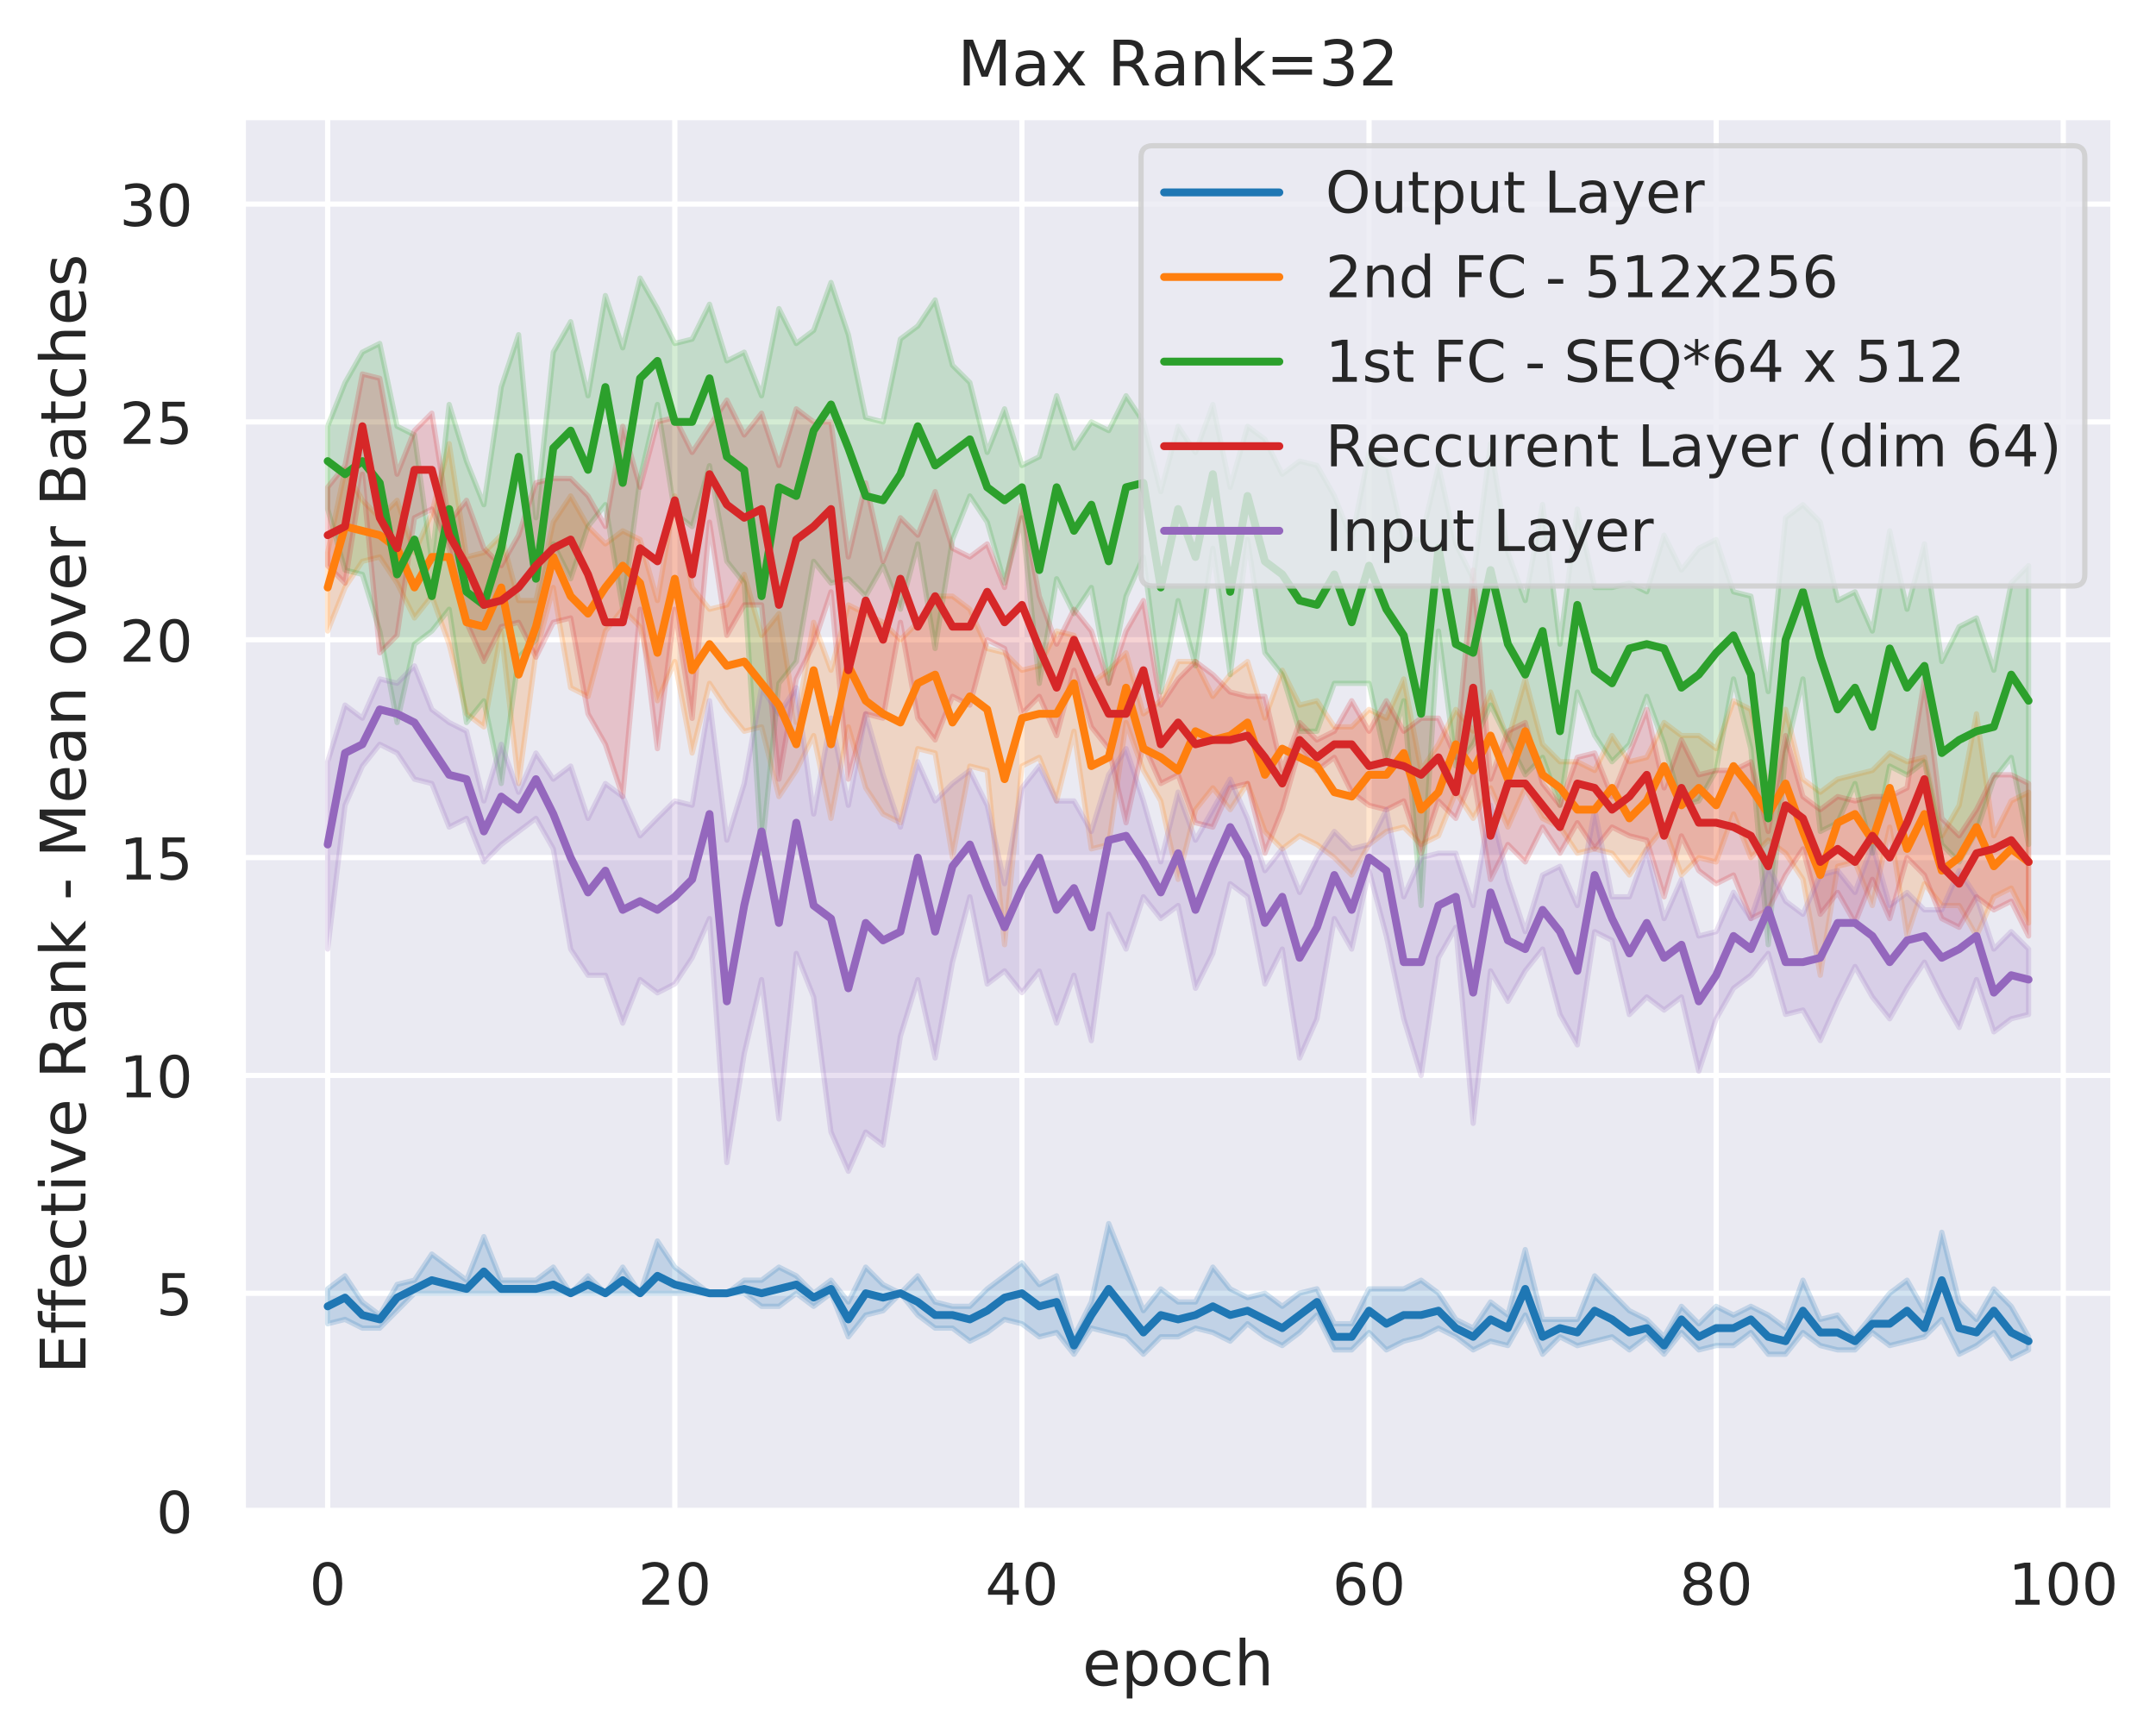<?xml version="1.0" encoding="utf-8" standalone="no"?>
<!DOCTYPE svg PUBLIC "-//W3C//DTD SVG 1.1//EN"
  "http://www.w3.org/Graphics/SVG/1.1/DTD/svg11.dtd">
<!-- Created with matplotlib (https://matplotlib.org/) -->
<svg height="331.39pt" version="1.1" viewBox="0 0 411.522 331.39" width="411.522pt" xmlns="http://www.w3.org/2000/svg" xmlns:xlink="http://www.w3.org/1999/xlink">
 <defs>
  <style type="text/css">
*{stroke-linecap:butt;stroke-linejoin:round;}
  </style>
 </defs>
 <g id="figure_1">
  <g id="patch_1">
   <path d="M 0 331.39 
L 411.522 331.39 
L 411.522 0 
L 0 0 
z
" style="fill:#ffffff;"/>
  </g>
  <g id="axes_1">
   <g id="patch_2">
    <path d="M 46.311 288.43 
L 403.431 288.43 
L 403.431 22.318 
L 46.311 22.318 
z
" style="fill:#eaeaf2;"/>
   </g>
   <g id="matplotlib.axis_1">
    <g id="xtick_1">
     <g id="line2d_1">
      <path clip-path="url(#p80db6e34ec)" d="M 62.544 288.43 
L 62.544 22.318 
" style="fill:none;stroke:#ffffff;stroke-linecap:round;"/>
     </g>
     <g id="text_1">
      <!-- 0 -->
      <defs>
       <path d="M 31.781 66.406 
Q 24.172 66.406 20.328 58.906 
Q 16.5 51.422 16.5 36.375 
Q 16.5 21.391 20.328 13.891 
Q 24.172 6.391 31.781 6.391 
Q 39.453 6.391 43.281 13.891 
Q 47.125 21.391 47.125 36.375 
Q 47.125 51.422 43.281 58.906 
Q 39.453 66.406 31.781 66.406 
z
M 31.781 74.219 
Q 44.047 74.219 50.516 64.516 
Q 56.984 54.828 56.984 36.375 
Q 56.984 17.969 50.516 8.266 
Q 44.047 -1.422 31.781 -1.422 
Q 19.531 -1.422 13.062 8.266 
Q 6.594 17.969 6.594 36.375 
Q 6.594 54.828 13.062 64.516 
Q 19.531 74.219 31.781 74.219 
z
" id="DejaVuSans-48"/>
      </defs>
      <g style="fill:#262626;" transform="translate(59.045 306.288)scale(0.11 -0.11)">
       <use xlink:href="#DejaVuSans-48"/>
      </g>
     </g>
    </g>
    <g id="xtick_2">
     <g id="line2d_2">
      <path clip-path="url(#p80db6e34ec)" d="M 128.8 288.43 
L 128.8 22.318 
" style="fill:none;stroke:#ffffff;stroke-linecap:round;"/>
     </g>
     <g id="text_2">
      <!-- 20 -->
      <defs>
       <path d="M 19.188 8.297 
L 53.609 8.297 
L 53.609 0 
L 7.328 0 
L 7.328 8.297 
Q 12.938 14.109 22.625 23.891 
Q 32.328 33.688 34.812 36.531 
Q 39.547 41.844 41.422 45.531 
Q 43.312 49.219 43.312 52.781 
Q 43.312 58.594 39.234 62.25 
Q 35.156 65.922 28.609 65.922 
Q 23.969 65.922 18.812 64.312 
Q 13.672 62.703 7.812 59.422 
L 7.812 69.391 
Q 13.766 71.781 18.938 73 
Q 24.125 74.219 28.422 74.219 
Q 39.75 74.219 46.484 68.547 
Q 53.219 62.891 53.219 53.422 
Q 53.219 48.922 51.531 44.891 
Q 49.859 40.875 45.406 35.406 
Q 44.188 33.984 37.641 27.219 
Q 31.109 20.453 19.188 8.297 
z
" id="DejaVuSans-50"/>
      </defs>
      <g style="fill:#262626;" transform="translate(121.801 306.288)scale(0.11 -0.11)">
       <use xlink:href="#DejaVuSans-50"/>
       <use x="63.623" xlink:href="#DejaVuSans-48"/>
      </g>
     </g>
    </g>
    <g id="xtick_3">
     <g id="line2d_3">
      <path clip-path="url(#p80db6e34ec)" d="M 195.056 288.43 
L 195.056 22.318 
" style="fill:none;stroke:#ffffff;stroke-linecap:round;"/>
     </g>
     <g id="text_3">
      <!-- 40 -->
      <defs>
       <path d="M 37.797 64.312 
L 12.891 25.391 
L 37.797 25.391 
z
M 35.203 72.906 
L 47.609 72.906 
L 47.609 25.391 
L 58.016 25.391 
L 58.016 17.188 
L 47.609 17.188 
L 47.609 0 
L 37.797 0 
L 37.797 17.188 
L 4.891 17.188 
L 4.891 26.703 
z
" id="DejaVuSans-52"/>
      </defs>
      <g style="fill:#262626;" transform="translate(188.057 306.288)scale(0.11 -0.11)">
       <use xlink:href="#DejaVuSans-52"/>
       <use x="63.623" xlink:href="#DejaVuSans-48"/>
      </g>
     </g>
    </g>
    <g id="xtick_4">
     <g id="line2d_4">
      <path clip-path="url(#p80db6e34ec)" d="M 261.312 288.43 
L 261.312 22.318 
" style="fill:none;stroke:#ffffff;stroke-linecap:round;"/>
     </g>
     <g id="text_4">
      <!-- 60 -->
      <defs>
       <path d="M 33.016 40.375 
Q 26.375 40.375 22.484 35.828 
Q 18.609 31.297 18.609 23.391 
Q 18.609 15.531 22.484 10.953 
Q 26.375 6.391 33.016 6.391 
Q 39.656 6.391 43.531 10.953 
Q 47.406 15.531 47.406 23.391 
Q 47.406 31.297 43.531 35.828 
Q 39.656 40.375 33.016 40.375 
z
M 52.594 71.297 
L 52.594 62.312 
Q 48.875 64.062 45.094 64.984 
Q 41.312 65.922 37.594 65.922 
Q 27.828 65.922 22.672 59.328 
Q 17.531 52.734 16.797 39.406 
Q 19.672 43.656 24.016 45.922 
Q 28.375 48.188 33.594 48.188 
Q 44.578 48.188 50.953 41.516 
Q 57.328 34.859 57.328 23.391 
Q 57.328 12.156 50.688 5.359 
Q 44.047 -1.422 33.016 -1.422 
Q 20.359 -1.422 13.672 8.266 
Q 6.984 17.969 6.984 36.375 
Q 6.984 53.656 15.188 63.938 
Q 23.391 74.219 37.203 74.219 
Q 40.922 74.219 44.703 73.484 
Q 48.484 72.75 52.594 71.297 
z
" id="DejaVuSans-54"/>
      </defs>
      <g style="fill:#262626;" transform="translate(254.313 306.288)scale(0.11 -0.11)">
       <use xlink:href="#DejaVuSans-54"/>
       <use x="63.623" xlink:href="#DejaVuSans-48"/>
      </g>
     </g>
    </g>
    <g id="xtick_5">
     <g id="line2d_5">
      <path clip-path="url(#p80db6e34ec)" d="M 327.568 288.43 
L 327.568 22.318 
" style="fill:none;stroke:#ffffff;stroke-linecap:round;"/>
     </g>
     <g id="text_5">
      <!-- 80 -->
      <defs>
       <path d="M 31.781 34.625 
Q 24.75 34.625 20.719 30.859 
Q 16.703 27.094 16.703 20.516 
Q 16.703 13.922 20.719 10.156 
Q 24.75 6.391 31.781 6.391 
Q 38.812 6.391 42.859 10.172 
Q 46.922 13.969 46.922 20.516 
Q 46.922 27.094 42.891 30.859 
Q 38.875 34.625 31.781 34.625 
z
M 21.922 38.812 
Q 15.578 40.375 12.031 44.719 
Q 8.5 49.078 8.5 55.328 
Q 8.5 64.062 14.719 69.141 
Q 20.953 74.219 31.781 74.219 
Q 42.672 74.219 48.875 69.141 
Q 55.078 64.062 55.078 55.328 
Q 55.078 49.078 51.531 44.719 
Q 48 40.375 41.703 38.812 
Q 48.828 37.156 52.797 32.312 
Q 56.781 27.484 56.781 20.516 
Q 56.781 9.906 50.312 4.234 
Q 43.844 -1.422 31.781 -1.422 
Q 19.734 -1.422 13.25 4.234 
Q 6.781 9.906 6.781 20.516 
Q 6.781 27.484 10.781 32.312 
Q 14.797 37.156 21.922 38.812 
z
M 18.312 54.391 
Q 18.312 48.734 21.844 45.562 
Q 25.391 42.391 31.781 42.391 
Q 38.141 42.391 41.719 45.562 
Q 45.312 48.734 45.312 54.391 
Q 45.312 60.062 41.719 63.234 
Q 38.141 66.406 31.781 66.406 
Q 25.391 66.406 21.844 63.234 
Q 18.312 60.062 18.312 54.391 
z
" id="DejaVuSans-56"/>
      </defs>
      <g style="fill:#262626;" transform="translate(320.569 306.288)scale(0.11 -0.11)">
       <use xlink:href="#DejaVuSans-56"/>
       <use x="63.623" xlink:href="#DejaVuSans-48"/>
      </g>
     </g>
    </g>
    <g id="xtick_6">
     <g id="line2d_6">
      <path clip-path="url(#p80db6e34ec)" d="M 393.824 288.43 
L 393.824 22.318 
" style="fill:none;stroke:#ffffff;stroke-linecap:round;"/>
     </g>
     <g id="text_6">
      <!-- 100 -->
      <defs>
       <path d="M 12.406 8.297 
L 28.516 8.297 
L 28.516 63.922 
L 10.984 60.406 
L 10.984 69.391 
L 28.422 72.906 
L 38.281 72.906 
L 38.281 8.297 
L 54.391 8.297 
L 54.391 0 
L 12.406 0 
z
" id="DejaVuSans-49"/>
      </defs>
      <g style="fill:#262626;" transform="translate(383.326 306.288)scale(0.11 -0.11)">
       <use xlink:href="#DejaVuSans-49"/>
       <use x="63.623" xlink:href="#DejaVuSans-48"/>
       <use x="127.246" xlink:href="#DejaVuSans-48"/>
      </g>
     </g>
    </g>
    <g id="text_7">
     <!-- epoch -->
     <defs>
      <path d="M 56.203 29.594 
L 56.203 25.203 
L 14.891 25.203 
Q 15.484 15.922 20.484 11.062 
Q 25.484 6.203 34.422 6.203 
Q 39.594 6.203 44.453 7.469 
Q 49.312 8.734 54.109 11.281 
L 54.109 2.781 
Q 49.266 0.734 44.188 -0.344 
Q 39.109 -1.422 33.891 -1.422 
Q 20.797 -1.422 13.156 6.188 
Q 5.516 13.812 5.516 26.812 
Q 5.516 40.234 12.766 48.109 
Q 20.016 56 32.328 56 
Q 43.359 56 49.781 48.891 
Q 56.203 41.797 56.203 29.594 
z
M 47.219 32.234 
Q 47.125 39.594 43.094 43.984 
Q 39.062 48.391 32.422 48.391 
Q 24.906 48.391 20.391 44.141 
Q 15.875 39.891 15.188 32.172 
z
" id="DejaVuSans-101"/>
      <path d="M 18.109 8.203 
L 18.109 -20.797 
L 9.078 -20.797 
L 9.078 54.688 
L 18.109 54.688 
L 18.109 46.391 
Q 20.953 51.266 25.266 53.625 
Q 29.594 56 35.594 56 
Q 45.562 56 51.781 48.094 
Q 58.016 40.188 58.016 27.297 
Q 58.016 14.406 51.781 6.484 
Q 45.562 -1.422 35.594 -1.422 
Q 29.594 -1.422 25.266 0.953 
Q 20.953 3.328 18.109 8.203 
z
M 48.688 27.297 
Q 48.688 37.203 44.609 42.844 
Q 40.531 48.484 33.406 48.484 
Q 26.266 48.484 22.188 42.844 
Q 18.109 37.203 18.109 27.297 
Q 18.109 17.391 22.188 11.75 
Q 26.266 6.109 33.406 6.109 
Q 40.531 6.109 44.609 11.75 
Q 48.688 17.391 48.688 27.297 
z
" id="DejaVuSans-112"/>
      <path d="M 30.609 48.391 
Q 23.391 48.391 19.188 42.75 
Q 14.984 37.109 14.984 27.297 
Q 14.984 17.484 19.156 11.844 
Q 23.344 6.203 30.609 6.203 
Q 37.797 6.203 41.984 11.859 
Q 46.188 17.531 46.188 27.297 
Q 46.188 37.016 41.984 42.703 
Q 37.797 48.391 30.609 48.391 
z
M 30.609 56 
Q 42.328 56 49.016 48.375 
Q 55.719 40.766 55.719 27.297 
Q 55.719 13.875 49.016 6.219 
Q 42.328 -1.422 30.609 -1.422 
Q 18.844 -1.422 12.172 6.219 
Q 5.516 13.875 5.516 27.297 
Q 5.516 40.766 12.172 48.375 
Q 18.844 56 30.609 56 
z
" id="DejaVuSans-111"/>
      <path d="M 48.781 52.594 
L 48.781 44.188 
Q 44.969 46.297 41.141 47.344 
Q 37.312 48.391 33.406 48.391 
Q 24.656 48.391 19.812 42.844 
Q 14.984 37.312 14.984 27.297 
Q 14.984 17.281 19.812 11.734 
Q 24.656 6.203 33.406 6.203 
Q 37.312 6.203 41.141 7.25 
Q 44.969 8.297 48.781 10.406 
L 48.781 2.094 
Q 45.016 0.344 40.984 -0.531 
Q 36.969 -1.422 32.422 -1.422 
Q 20.062 -1.422 12.781 6.344 
Q 5.516 14.109 5.516 27.297 
Q 5.516 40.672 12.859 48.328 
Q 20.219 56 33.016 56 
Q 37.156 56 41.109 55.141 
Q 45.062 54.297 48.781 52.594 
z
" id="DejaVuSans-99"/>
      <path d="M 54.891 33.016 
L 54.891 0 
L 45.906 0 
L 45.906 32.719 
Q 45.906 40.484 42.875 44.328 
Q 39.844 48.188 33.797 48.188 
Q 26.516 48.188 22.312 43.547 
Q 18.109 38.922 18.109 30.906 
L 18.109 0 
L 9.078 0 
L 9.078 75.984 
L 18.109 75.984 
L 18.109 46.188 
Q 21.344 51.125 25.703 53.562 
Q 30.078 56 35.797 56 
Q 45.219 56 50.047 50.172 
Q 54.891 44.344 54.891 33.016 
z
" id="DejaVuSans-104"/>
     </defs>
     <g style="fill:#262626;" transform="translate(206.597 321.694)scale(0.12 -0.12)">
      <use xlink:href="#DejaVuSans-101"/>
      <use x="61.523" xlink:href="#DejaVuSans-112"/>
      <use x="125" xlink:href="#DejaVuSans-111"/>
      <use x="186.182" xlink:href="#DejaVuSans-99"/>
      <use x="241.162" xlink:href="#DejaVuSans-104"/>
     </g>
    </g>
   </g>
   <g id="matplotlib.axis_2">
    <g id="ytick_1">
     <g id="line2d_7">
      <path clip-path="url(#p80db6e34ec)" d="M 46.311 288.43 
L 403.431 288.43 
" style="fill:none;stroke:#ffffff;stroke-linecap:round;"/>
     </g>
     <g id="text_8">
      <!-- 0 -->
      <g style="fill:#262626;" transform="translate(29.812 292.609)scale(0.11 -0.11)">
       <use xlink:href="#DejaVuSans-48"/>
      </g>
     </g>
    </g>
    <g id="ytick_2">
     <g id="line2d_8">
      <path clip-path="url(#p80db6e34ec)" d="M 46.311 246.85 
L 403.431 246.85 
" style="fill:none;stroke:#ffffff;stroke-linecap:round;"/>
     </g>
     <g id="text_9">
      <!-- 5 -->
      <defs>
       <path d="M 10.797 72.906 
L 49.516 72.906 
L 49.516 64.594 
L 19.828 64.594 
L 19.828 46.734 
Q 21.969 47.469 24.109 47.828 
Q 26.266 48.188 28.422 48.188 
Q 40.625 48.188 47.75 41.5 
Q 54.891 34.812 54.891 23.391 
Q 54.891 11.625 47.562 5.094 
Q 40.234 -1.422 26.906 -1.422 
Q 22.312 -1.422 17.547 -0.641 
Q 12.797 0.141 7.719 1.703 
L 7.719 11.625 
Q 12.109 9.234 16.797 8.062 
Q 21.484 6.891 26.703 6.891 
Q 35.156 6.891 40.078 11.328 
Q 45.016 15.766 45.016 23.391 
Q 45.016 31 40.078 35.438 
Q 35.156 39.891 26.703 39.891 
Q 22.75 39.891 18.812 39.016 
Q 14.891 38.141 10.797 36.281 
z
" id="DejaVuSans-53"/>
      </defs>
      <g style="fill:#262626;" transform="translate(29.812 251.029)scale(0.11 -0.11)">
       <use xlink:href="#DejaVuSans-53"/>
      </g>
     </g>
    </g>
    <g id="ytick_3">
     <g id="line2d_9">
      <path clip-path="url(#p80db6e34ec)" d="M 46.311 205.27 
L 403.431 205.27 
" style="fill:none;stroke:#ffffff;stroke-linecap:round;"/>
     </g>
     <g id="text_10">
      <!-- 10 -->
      <g style="fill:#262626;" transform="translate(22.814 209.449)scale(0.11 -0.11)">
       <use xlink:href="#DejaVuSans-49"/>
       <use x="63.623" xlink:href="#DejaVuSans-48"/>
      </g>
     </g>
    </g>
    <g id="ytick_4">
     <g id="line2d_10">
      <path clip-path="url(#p80db6e34ec)" d="M 46.311 163.69 
L 403.431 163.69 
" style="fill:none;stroke:#ffffff;stroke-linecap:round;"/>
     </g>
     <g id="text_11">
      <!-- 15 -->
      <g style="fill:#262626;" transform="translate(22.814 167.869)scale(0.11 -0.11)">
       <use xlink:href="#DejaVuSans-49"/>
       <use x="63.623" xlink:href="#DejaVuSans-53"/>
      </g>
     </g>
    </g>
    <g id="ytick_5">
     <g id="line2d_11">
      <path clip-path="url(#p80db6e34ec)" d="M 46.311 122.11 
L 403.431 122.11 
" style="fill:none;stroke:#ffffff;stroke-linecap:round;"/>
     </g>
     <g id="text_12">
      <!-- 20 -->
      <g style="fill:#262626;" transform="translate(22.814 126.289)scale(0.11 -0.11)">
       <use xlink:href="#DejaVuSans-50"/>
       <use x="63.623" xlink:href="#DejaVuSans-48"/>
      </g>
     </g>
    </g>
    <g id="ytick_6">
     <g id="line2d_12">
      <path clip-path="url(#p80db6e34ec)" d="M 46.311 80.53 
L 403.431 80.53 
" style="fill:none;stroke:#ffffff;stroke-linecap:round;"/>
     </g>
     <g id="text_13">
      <!-- 25 -->
      <g style="fill:#262626;" transform="translate(22.814 84.709)scale(0.11 -0.11)">
       <use xlink:href="#DejaVuSans-50"/>
       <use x="63.623" xlink:href="#DejaVuSans-53"/>
      </g>
     </g>
    </g>
    <g id="ytick_7">
     <g id="line2d_13">
      <path clip-path="url(#p80db6e34ec)" d="M 46.311 38.95 
L 403.431 38.95 
" style="fill:none;stroke:#ffffff;stroke-linecap:round;"/>
     </g>
     <g id="text_14">
      <!-- 30 -->
      <defs>
       <path d="M 40.578 39.312 
Q 47.656 37.797 51.625 33 
Q 55.609 28.219 55.609 21.188 
Q 55.609 10.406 48.188 4.484 
Q 40.766 -1.422 27.094 -1.422 
Q 22.516 -1.422 17.656 -0.516 
Q 12.797 0.391 7.625 2.203 
L 7.625 11.719 
Q 11.719 9.328 16.594 8.109 
Q 21.484 6.891 26.812 6.891 
Q 36.078 6.891 40.938 10.547 
Q 45.797 14.203 45.797 21.188 
Q 45.797 27.641 41.281 31.266 
Q 36.766 34.906 28.719 34.906 
L 20.219 34.906 
L 20.219 43.016 
L 29.109 43.016 
Q 36.375 43.016 40.234 45.922 
Q 44.094 48.828 44.094 54.297 
Q 44.094 59.906 40.109 62.906 
Q 36.141 65.922 28.719 65.922 
Q 24.656 65.922 20.016 65.031 
Q 15.375 64.156 9.812 62.312 
L 9.812 71.094 
Q 15.438 72.656 20.344 73.438 
Q 25.25 74.219 29.594 74.219 
Q 40.828 74.219 47.359 69.109 
Q 53.906 64.016 53.906 55.328 
Q 53.906 49.266 50.438 45.094 
Q 46.969 40.922 40.578 39.312 
z
" id="DejaVuSans-51"/>
      </defs>
      <g style="fill:#262626;" transform="translate(22.814 43.129)scale(0.11 -0.11)">
       <use xlink:href="#DejaVuSans-51"/>
       <use x="63.623" xlink:href="#DejaVuSans-48"/>
      </g>
     </g>
    </g>
    <g id="text_15">
     <!-- Effective Rank - Mean over Batches -->
     <defs>
      <path d="M 9.812 72.906 
L 55.906 72.906 
L 55.906 64.594 
L 19.672 64.594 
L 19.672 43.016 
L 54.391 43.016 
L 54.391 34.719 
L 19.672 34.719 
L 19.672 8.297 
L 56.781 8.297 
L 56.781 0 
L 9.812 0 
z
" id="DejaVuSans-69"/>
      <path d="M 37.109 75.984 
L 37.109 68.5 
L 28.516 68.5 
Q 23.688 68.5 21.797 66.547 
Q 19.922 64.594 19.922 59.516 
L 19.922 54.688 
L 34.719 54.688 
L 34.719 47.703 
L 19.922 47.703 
L 19.922 0 
L 10.891 0 
L 10.891 47.703 
L 2.297 47.703 
L 2.297 54.688 
L 10.891 54.688 
L 10.891 58.5 
Q 10.891 67.625 15.141 71.797 
Q 19.391 75.984 28.609 75.984 
z
" id="DejaVuSans-102"/>
      <path d="M 18.312 70.219 
L 18.312 54.688 
L 36.812 54.688 
L 36.812 47.703 
L 18.312 47.703 
L 18.312 18.016 
Q 18.312 11.328 20.141 9.422 
Q 21.969 7.516 27.594 7.516 
L 36.812 7.516 
L 36.812 0 
L 27.594 0 
Q 17.188 0 13.234 3.875 
Q 9.281 7.766 9.281 18.016 
L 9.281 47.703 
L 2.688 47.703 
L 2.688 54.688 
L 9.281 54.688 
L 9.281 70.219 
z
" id="DejaVuSans-116"/>
      <path d="M 9.422 54.688 
L 18.406 54.688 
L 18.406 0 
L 9.422 0 
z
M 9.422 75.984 
L 18.406 75.984 
L 18.406 64.594 
L 9.422 64.594 
z
" id="DejaVuSans-105"/>
      <path d="M 2.984 54.688 
L 12.5 54.688 
L 29.594 8.797 
L 46.688 54.688 
L 56.203 54.688 
L 35.688 0 
L 23.484 0 
z
" id="DejaVuSans-118"/>
      <path id="DejaVuSans-32"/>
      <path d="M 44.391 34.188 
Q 47.562 33.109 50.562 29.594 
Q 53.562 26.078 56.594 19.922 
L 66.609 0 
L 56 0 
L 46.688 18.703 
Q 43.062 26.031 39.672 28.422 
Q 36.281 30.812 30.422 30.812 
L 19.672 30.812 
L 19.672 0 
L 9.812 0 
L 9.812 72.906 
L 32.078 72.906 
Q 44.578 72.906 50.734 67.672 
Q 56.891 62.453 56.891 51.906 
Q 56.891 45.016 53.688 40.469 
Q 50.484 35.938 44.391 34.188 
z
M 19.672 64.797 
L 19.672 38.922 
L 32.078 38.922 
Q 39.203 38.922 42.844 42.219 
Q 46.484 45.516 46.484 51.906 
Q 46.484 58.297 42.844 61.547 
Q 39.203 64.797 32.078 64.797 
z
" id="DejaVuSans-82"/>
      <path d="M 34.281 27.484 
Q 23.391 27.484 19.188 25 
Q 14.984 22.516 14.984 16.5 
Q 14.984 11.719 18.141 8.906 
Q 21.297 6.109 26.703 6.109 
Q 34.188 6.109 38.703 11.406 
Q 43.219 16.703 43.219 25.484 
L 43.219 27.484 
z
M 52.203 31.203 
L 52.203 0 
L 43.219 0 
L 43.219 8.297 
Q 40.141 3.328 35.547 0.953 
Q 30.953 -1.422 24.312 -1.422 
Q 15.922 -1.422 10.953 3.297 
Q 6 8.016 6 15.922 
Q 6 25.141 12.172 29.828 
Q 18.359 34.516 30.609 34.516 
L 43.219 34.516 
L 43.219 35.406 
Q 43.219 41.609 39.141 45 
Q 35.062 48.391 27.688 48.391 
Q 23 48.391 18.547 47.266 
Q 14.109 46.141 10.016 43.891 
L 10.016 52.203 
Q 14.938 54.109 19.578 55.047 
Q 24.219 56 28.609 56 
Q 40.484 56 46.344 49.844 
Q 52.203 43.703 52.203 31.203 
z
" id="DejaVuSans-97"/>
      <path d="M 54.891 33.016 
L 54.891 0 
L 45.906 0 
L 45.906 32.719 
Q 45.906 40.484 42.875 44.328 
Q 39.844 48.188 33.797 48.188 
Q 26.516 48.188 22.312 43.547 
Q 18.109 38.922 18.109 30.906 
L 18.109 0 
L 9.078 0 
L 9.078 54.688 
L 18.109 54.688 
L 18.109 46.188 
Q 21.344 51.125 25.703 53.562 
Q 30.078 56 35.797 56 
Q 45.219 56 50.047 50.172 
Q 54.891 44.344 54.891 33.016 
z
" id="DejaVuSans-110"/>
      <path d="M 9.078 75.984 
L 18.109 75.984 
L 18.109 31.109 
L 44.922 54.688 
L 56.391 54.688 
L 27.391 29.109 
L 57.625 0 
L 45.906 0 
L 18.109 26.703 
L 18.109 0 
L 9.078 0 
z
" id="DejaVuSans-107"/>
      <path d="M 4.891 31.391 
L 31.203 31.391 
L 31.203 23.391 
L 4.891 23.391 
z
" id="DejaVuSans-45"/>
      <path d="M 9.812 72.906 
L 24.516 72.906 
L 43.109 23.297 
L 61.812 72.906 
L 76.516 72.906 
L 76.516 0 
L 66.891 0 
L 66.891 64.016 
L 48.094 14.016 
L 38.188 14.016 
L 19.391 64.016 
L 19.391 0 
L 9.812 0 
z
" id="DejaVuSans-77"/>
      <path d="M 41.109 46.297 
Q 39.594 47.172 37.812 47.578 
Q 36.031 48 33.891 48 
Q 26.266 48 22.188 43.047 
Q 18.109 38.094 18.109 28.812 
L 18.109 0 
L 9.078 0 
L 9.078 54.688 
L 18.109 54.688 
L 18.109 46.188 
Q 20.953 51.172 25.484 53.578 
Q 30.031 56 36.531 56 
Q 37.453 56 38.578 55.875 
Q 39.703 55.766 41.062 55.516 
z
" id="DejaVuSans-114"/>
      <path d="M 19.672 34.812 
L 19.672 8.109 
L 35.5 8.109 
Q 43.453 8.109 47.281 11.406 
Q 51.125 14.703 51.125 21.484 
Q 51.125 28.328 47.281 31.562 
Q 43.453 34.812 35.5 34.812 
z
M 19.672 64.797 
L 19.672 42.828 
L 34.281 42.828 
Q 41.5 42.828 45.031 45.531 
Q 48.578 48.25 48.578 53.812 
Q 48.578 59.328 45.031 62.062 
Q 41.5 64.797 34.281 64.797 
z
M 9.812 72.906 
L 35.016 72.906 
Q 46.297 72.906 52.391 68.219 
Q 58.5 63.531 58.5 54.891 
Q 58.5 48.188 55.375 44.234 
Q 52.25 40.281 46.188 39.312 
Q 53.469 37.75 57.5 32.781 
Q 61.531 27.828 61.531 20.406 
Q 61.531 10.641 54.891 5.312 
Q 48.25 0 35.984 0 
L 9.812 0 
z
" id="DejaVuSans-66"/>
      <path d="M 44.281 53.078 
L 44.281 44.578 
Q 40.484 46.531 36.375 47.5 
Q 32.281 48.484 27.875 48.484 
Q 21.188 48.484 17.844 46.438 
Q 14.5 44.391 14.5 40.281 
Q 14.5 37.156 16.891 35.375 
Q 19.281 33.594 26.516 31.984 
L 29.594 31.297 
Q 39.156 29.25 43.188 25.516 
Q 47.219 21.781 47.219 15.094 
Q 47.219 7.469 41.188 3.016 
Q 35.156 -1.422 24.609 -1.422 
Q 20.219 -1.422 15.453 -0.562 
Q 10.688 0.297 5.422 2 
L 5.422 11.281 
Q 10.406 8.688 15.234 7.391 
Q 20.062 6.109 24.812 6.109 
Q 31.156 6.109 34.562 8.281 
Q 37.984 10.453 37.984 14.406 
Q 37.984 18.062 35.516 20.016 
Q 33.062 21.969 24.703 23.781 
L 21.578 24.516 
Q 13.234 26.266 9.516 29.906 
Q 5.812 33.547 5.812 39.891 
Q 5.812 47.609 11.281 51.797 
Q 16.75 56 26.812 56 
Q 31.781 56 36.172 55.266 
Q 40.578 54.547 44.281 53.078 
z
" id="DejaVuSans-115"/>
     </defs>
     <g style="fill:#262626;" transform="translate(16.318 262.257)rotate(-90)scale(0.12 -0.12)">
      <use xlink:href="#DejaVuSans-69"/>
      <use x="63.184" xlink:href="#DejaVuSans-102"/>
      <use x="98.389" xlink:href="#DejaVuSans-102"/>
      <use x="133.594" xlink:href="#DejaVuSans-101"/>
      <use x="195.117" xlink:href="#DejaVuSans-99"/>
      <use x="250.098" xlink:href="#DejaVuSans-116"/>
      <use x="289.307" xlink:href="#DejaVuSans-105"/>
      <use x="317.09" xlink:href="#DejaVuSans-118"/>
      <use x="376.27" xlink:href="#DejaVuSans-101"/>
      <use x="437.793" xlink:href="#DejaVuSans-32"/>
      <use x="469.58" xlink:href="#DejaVuSans-82"/>
      <use x="539.031" xlink:href="#DejaVuSans-97"/>
      <use x="600.311" xlink:href="#DejaVuSans-110"/>
      <use x="663.689" xlink:href="#DejaVuSans-107"/>
      <use x="721.6" xlink:href="#DejaVuSans-32"/>
      <use x="753.387" xlink:href="#DejaVuSans-45"/>
      <use x="789.471" xlink:href="#DejaVuSans-32"/>
      <use x="821.258" xlink:href="#DejaVuSans-77"/>
      <use x="907.537" xlink:href="#DejaVuSans-101"/>
      <use x="969.061" xlink:href="#DejaVuSans-97"/>
      <use x="1030.34" xlink:href="#DejaVuSans-110"/>
      <use x="1093.719" xlink:href="#DejaVuSans-32"/>
      <use x="1125.506" xlink:href="#DejaVuSans-111"/>
      <use x="1186.688" xlink:href="#DejaVuSans-118"/>
      <use x="1245.867" xlink:href="#DejaVuSans-101"/>
      <use x="1307.391" xlink:href="#DejaVuSans-114"/>
      <use x="1348.504" xlink:href="#DejaVuSans-32"/>
      <use x="1380.291" xlink:href="#DejaVuSans-66"/>
      <use x="1448.895" xlink:href="#DejaVuSans-97"/>
      <use x="1510.174" xlink:href="#DejaVuSans-116"/>
      <use x="1549.383" xlink:href="#DejaVuSans-99"/>
      <use x="1604.363" xlink:href="#DejaVuSans-104"/>
      <use x="1667.742" xlink:href="#DejaVuSans-101"/>
      <use x="1729.266" xlink:href="#DejaVuSans-115"/>
     </g>
    </g>
   </g>
   <g id="PolyCollection_1">
    <defs>
     <path d="M 62.544 -85.371 
L 62.544 -78.718 
L 65.857 -79.55 
L 69.17 -77.887 
L 72.482 -77.887 
L 75.795 -81.213 
L 79.108 -84.54 
L 82.421 -84.54 
L 85.734 -84.54 
L 89.046 -84.54 
L 92.359 -84.54 
L 95.672 -84.54 
L 98.985 -84.54 
L 102.298 -84.54 
L 105.61 -84.54 
L 108.923 -84.54 
L 112.236 -84.54 
L 115.549 -84.54 
L 118.862 -84.54 
L 122.174 -84.54 
L 125.487 -84.54 
L 128.8 -84.54 
L 132.113 -84.54 
L 135.426 -84.54 
L 138.738 -84.54 
L 142.051 -84.54 
L 145.364 -82.045 
L 148.677 -82.045 
L 151.99 -84.54 
L 155.302 -82.045 
L 158.615 -84.54 
L 161.928 -76.224 
L 165.241 -80.382 
L 168.554 -81.213 
L 171.866 -84.54 
L 175.179 -80.382 
L 178.492 -77.887 
L 181.805 -77.887 
L 185.118 -75.392 
L 188.43 -77.055 
L 191.743 -79.55 
L 195.056 -78.718 
L 198.369 -76.224 
L 201.682 -77.055 
L 204.994 -72.897 
L 208.307 -77.887 
L 211.62 -77.055 
L 214.933 -76.224 
L 218.246 -72.897 
L 221.558 -76.224 
L 224.871 -76.224 
L 228.184 -77.887 
L 231.497 -77.055 
L 234.81 -75.392 
L 238.122 -78.718 
L 241.435 -76.224 
L 244.748 -74.56 
L 248.061 -77.055 
L 251.374 -80.382 
L 254.686 -73.729 
L 257.999 -73.729 
L 261.312 -77.055 
L 264.625 -73.729 
L 267.938 -75.392 
L 271.25 -76.224 
L 274.563 -77.887 
L 277.876 -76.224 
L 281.189 -73.729 
L 284.502 -75.392 
L 287.814 -74.56 
L 291.127 -80.382 
L 294.44 -72.897 
L 297.753 -76.224 
L 301.066 -74.54 
L 304.378 -75.392 
L 307.691 -76.224 
L 311.004 -73.729 
L 314.317 -76.224 
L 317.63 -72.897 
L 320.942 -77.055 
L 324.255 -73.729 
L 327.568 -74.56 
L 330.881 -74.56 
L 334.194 -77.055 
L 337.507 -72.897 
L 340.819 -72.897 
L 344.132 -77.055 
L 347.445 -74.56 
L 350.758 -73.729 
L 354.071 -73.729 
L 357.383 -77.055 
L 360.696 -74.56 
L 364.009 -75.392 
L 367.322 -76.224 
L 370.635 -79.55 
L 373.947 -72.897 
L 377.26 -74.56 
L 380.573 -77.055 
L 383.886 -72.066 
L 387.199 -73.729 
L 387.199 -76.224 
L 387.199 -76.224 
L 383.886 -82.045 
L 380.573 -85.371 
L 377.26 -79.55 
L 373.947 -82.876 
L 370.635 -96.182 
L 367.322 -81.213 
L 364.009 -87.034 
L 360.696 -84.54 
L 357.383 -80.382 
L 354.071 -76.224 
L 350.758 -80.382 
L 347.445 -79.55 
L 344.132 -87.034 
L 340.819 -77.908 
L 337.507 -80.382 
L 334.194 -82.045 
L 330.881 -80.382 
L 327.568 -82.045 
L 324.255 -78.718 
L 320.942 -82.045 
L 317.63 -76.224 
L 314.317 -79.55 
L 311.004 -81.213 
L 307.691 -84.54 
L 304.378 -87.866 
L 301.066 -79.55 
L 297.753 -79.55 
L 294.44 -79.55 
L 291.127 -92.876 
L 287.814 -80.382 
L 284.502 -82.876 
L 281.189 -77.887 
L 277.876 -79.55 
L 274.563 -84.56 
L 271.25 -87.034 
L 267.938 -85.371 
L 264.625 -85.371 
L 261.312 -85.371 
L 257.999 -78.718 
L 254.686 -78.718 
L 251.374 -85.392 
L 248.061 -84.56 
L 244.748 -82.045 
L 241.435 -84.54 
L 238.122 -83.708 
L 234.81 -85.371 
L 231.497 -89.529 
L 228.184 -82.876 
L 224.871 -82.876 
L 221.558 -85.371 
L 218.246 -81.213 
L 214.933 -89.529 
L 211.62 -97.845 
L 208.307 -82.876 
L 204.994 -76.224 
L 201.682 -87.866 
L 198.369 -86.203 
L 195.056 -90.361 
L 191.743 -87.866 
L 188.43 -85.371 
L 185.118 -82.045 
L 181.805 -82.045 
L 178.492 -82.876 
L 175.179 -87.866 
L 171.866 -84.54 
L 168.554 -86.203 
L 165.241 -89.529 
L 161.928 -82.876 
L 158.615 -87.034 
L 155.302 -84.54 
L 151.99 -87.866 
L 148.677 -89.529 
L 145.364 -87.034 
L 142.051 -87.034 
L 138.738 -84.54 
L 135.426 -84.54 
L 132.113 -87.034 
L 128.8 -89.529 
L 125.487 -94.519 
L 122.174 -84.54 
L 118.862 -89.529 
L 115.549 -84.54 
L 112.236 -87.866 
L 108.923 -84.54 
L 105.61 -89.529 
L 102.298 -87.034 
L 98.985 -87.034 
L 95.672 -87.034 
L 92.359 -95.35 
L 89.046 -87.034 
L 85.734 -89.529 
L 82.421 -92.024 
L 79.108 -87.034 
L 75.795 -86.224 
L 72.482 -80.382 
L 69.17 -82.876 
L 65.857 -87.866 
L 62.544 -85.371 
z
" id="m923300c9a5" style="stroke:#1f77b4;stroke-opacity:0.2;"/>
    </defs>
    <g clip-path="url(#p80db6e34ec)">
     <use style="fill:#1f77b4;fill-opacity:0.2;stroke:#1f77b4;stroke-opacity:0.2;" x="0" xlink:href="#m923300c9a5" y="331.39"/>
    </g>
   </g>
   <g id="PolyCollection_2">
    <defs>
     <path d="M 62.544 -225.912 
L 62.544 -210.943 
L 65.857 -219.259 
L 69.17 -224.248 
L 72.482 -225.08 
L 75.795 -220.09 
L 79.108 -213.438 
L 82.421 -217.596 
L 85.734 -208.407 
L 89.046 -195.142 
L 92.359 -192.648 
L 95.672 -210.943 
L 98.985 -181.837 
L 102.298 -206.785 
L 105.61 -219.259 
L 108.923 -200.132 
L 112.236 -198.448 
L 115.549 -210.922 
L 118.862 -215.101 
L 122.174 -211.774 
L 125.487 -197.637 
L 128.8 -205.122 
L 132.113 -187.658 
L 135.426 -200.964 
L 138.738 -195.974 
L 142.051 -191.816 
L 145.364 -192.648 
L 148.677 -179.342 
L 151.99 -184.332 
L 155.302 -190.984 
L 158.615 -175.184 
L 161.928 -192.648 
L 165.241 -181.005 
L 168.554 -176.016 
L 171.866 -174.352 
L 175.179 -188.49 
L 178.492 -187.658 
L 181.805 -167.7 
L 185.118 -185.163 
L 188.43 -184.332 
L 191.743 -151.068 
L 195.056 -185.163 
L 198.369 -186.826 
L 201.682 -178.51 
L 204.994 -191.816 
L 208.307 -169.363 
L 211.62 -170.194 
L 214.933 -193.479 
L 218.246 -184.332 
L 221.558 -178.51 
L 224.871 -163.542 
L 228.184 -176.847 
L 231.497 -181.005 
L 234.81 -176.847 
L 238.122 -181.837 
L 241.435 -172.689 
L 244.748 -169.363 
L 248.061 -171.858 
L 251.374 -170.194 
L 254.686 -167.7 
L 257.999 -164.373 
L 261.312 -170.194 
L 264.625 -172.689 
L 267.938 -173.521 
L 271.25 -170.194 
L 274.563 -171.858 
L 277.876 -180.174 
L 281.189 -175.184 
L 284.502 -181.005 
L 287.814 -173.521 
L 291.127 -181.005 
L 294.44 -175.184 
L 297.753 -173.521 
L 301.066 -168.531 
L 304.378 -169.363 
L 307.691 -168.531 
L 311.004 -164.373 
L 314.317 -169.363 
L 317.63 -173.521 
L 320.942 -164.373 
L 324.255 -167.679 
L 327.568 -166.868 
L 330.881 -176.016 
L 334.194 -167.7 
L 337.507 -171.026 
L 340.819 -168.531 
L 344.132 -163.542 
L 347.445 -145.246 
L 350.758 -166.036 
L 354.071 -166.868 
L 357.383 -158.552 
L 360.696 -173.521 
L 364.009 -152.731 
L 367.322 -162.71 
L 370.635 -158.552 
L 373.947 -158.552 
L 377.26 -152.731 
L 380.573 -160.215 
L 383.886 -161.878 
L 387.199 -155.205 
L 387.199 -180.174 
L 387.199 -180.174 
L 383.886 -178.51 
L 380.573 -171.858 
L 377.26 -195.142 
L 373.947 -177.679 
L 370.635 -171.858 
L 367.322 -186.847 
L 364.009 -185.995 
L 360.696 -187.658 
L 357.383 -184.332 
L 354.071 -183.5 
L 350.758 -182.668 
L 347.445 -180.174 
L 344.132 -182.668 
L 340.819 -195.995 
L 337.507 -181.005 
L 334.194 -195.974 
L 330.881 -197.637 
L 327.568 -188.49 
L 324.255 -190.984 
L 320.942 -190.984 
L 317.63 -193.479 
L 314.317 -186.826 
L 311.004 -185.995 
L 307.691 -190.984 
L 304.378 -184.332 
L 301.066 -185.995 
L 297.753 -185.995 
L 294.44 -189.342 
L 291.127 -201.816 
L 287.814 -190.153 
L 284.502 -199.3 
L 281.189 -191.837 
L 277.876 -195.974 
L 274.563 -189.321 
L 271.25 -184.332 
L 267.938 -201.795 
L 264.625 -194.311 
L 261.312 -195.974 
L 257.999 -192.648 
L 254.686 -192.648 
L 251.374 -197.637 
L 248.061 -196.806 
L 244.748 -203.458 
L 241.435 -194.332 
L 238.122 -205.122 
L 234.81 -202.627 
L 231.497 -198.469 
L 228.184 -205.122 
L 224.871 -205.122 
L 221.558 -197.637 
L 218.246 -195.142 
L 214.933 -206.785 
L 211.62 -203.458 
L 208.307 -200.964 
L 204.994 -210.111 
L 201.682 -210.943 
L 198.369 -204.29 
L 195.056 -203.458 
L 191.743 -206.785 
L 188.43 -207.616 
L 185.118 -215.101 
L 181.805 -217.596 
L 178.492 -217.596 
L 175.179 -212.606 
L 171.866 -209.28 
L 168.554 -212.606 
L 165.241 -214.269 
L 161.928 -215.932 
L 158.615 -203.458 
L 155.302 -212.606 
L 151.99 -193.479 
L 148.677 -214.269 
L 145.364 -210.111 
L 142.051 -221.754 
L 138.738 -215.932 
L 135.426 -215.101 
L 132.113 -219.259 
L 128.8 -236.722 
L 125.487 -216.764 
L 122.174 -228.406 
L 118.862 -230.07 
L 115.549 -227.575 
L 112.236 -230.901 
L 108.923 -236.722 
L 105.61 -231.733 
L 102.298 -216.764 
L 98.985 -216.764 
L 95.672 -229.238 
L 92.359 -225.912 
L 89.046 -225.08 
L 85.734 -246.702 
L 82.421 -233.417 
L 79.108 -225.912 
L 75.795 -235.891 
L 72.482 -232.564 
L 69.17 -235.891 
L 65.857 -241.712 
L 62.544 -225.912 
z
" id="m447b620f10" style="stroke:#ff7f0e;stroke-opacity:0.2;"/>
    </defs>
    <g clip-path="url(#p80db6e34ec)">
     <use style="fill:#ff7f0e;fill-opacity:0.2;stroke:#ff7f0e;stroke-opacity:0.2;" x="0" xlink:href="#m447b620f10" y="331.39"/>
    </g>
   </g>
   <g id="PolyCollection_3">
    <defs>
     <path d="M 62.544 -250.028 
L 62.544 -234.228 
L 65.857 -222.585 
L 69.17 -221.754 
L 72.482 -210.943 
L 75.795 -193.479 
L 79.108 -208.448 
L 82.421 -210.943 
L 85.734 -215.101 
L 89.046 -193.479 
L 92.359 -197.616 
L 95.672 -181.837 
L 98.985 -205.953 
L 102.298 -209.259 
L 105.61 -227.575 
L 108.923 -220.922 
L 112.236 -230.901 
L 115.549 -235.059 
L 118.862 -215.101 
L 122.174 -240.028 
L 125.487 -254.186 
L 128.8 -233.396 
L 132.113 -230.88 
L 135.426 -242.502 
L 138.738 -224.248 
L 142.051 -220.09 
L 145.364 -168.531 
L 148.677 -200.964 
L 151.99 -205.122 
L 155.302 -224.248 
L 158.615 -220.09 
L 161.928 -220.922 
L 165.241 -217.596 
L 168.554 -223.417 
L 171.866 -215.101 
L 175.179 -227.575 
L 178.492 -207.616 
L 181.805 -228.406 
L 185.118 -236.722 
L 188.43 -231.733 
L 191.743 -220.09 
L 195.056 -232.564 
L 198.369 -200.943 
L 201.682 -220.922 
L 204.994 -214.269 
L 208.307 -219.259 
L 211.62 -200.964 
L 214.933 -217.596 
L 218.246 -225.08 
L 221.558 -199.3 
L 224.871 -216.743 
L 228.184 -204.29 
L 231.497 -226.743 
L 234.81 -202.627 
L 238.122 -228.406 
L 241.435 -206.785 
L 244.748 -202.606 
L 248.061 -191.816 
L 251.374 -191.816 
L 254.686 -200.964 
L 257.999 -200.964 
L 261.312 -200.964 
L 264.625 -185.995 
L 267.938 -197.637 
L 271.25 -158.552 
L 274.563 -210.943 
L 277.876 -185.163 
L 281.189 -189.321 
L 284.502 -196.806 
L 287.814 -190.153 
L 291.127 -183.5 
L 294.44 -186.826 
L 297.753 -177.679 
L 301.066 -199.3 
L 304.378 -190.984 
L 307.691 -185.995 
L 311.004 -189.321 
L 314.317 -198.469 
L 317.63 -189.321 
L 320.942 -177.679 
L 324.255 -178.51 
L 327.568 -184.332 
L 330.881 -201.795 
L 334.194 -188.469 
L 337.507 -151.068 
L 340.819 -187.658 
L 344.132 -201.795 
L 347.445 -172.689 
L 350.758 -174.352 
L 354.071 -181.837 
L 357.383 -168.531 
L 360.696 -185.163 
L 364.009 -183.459 
L 367.322 -185.995 
L 370.635 -170.194 
L 373.947 -166.868 
L 377.26 -172.689 
L 380.573 -182.648 
L 383.886 -186.826 
L 387.199 -170.194 
L 387.199 -223.417 
L 387.199 -223.417 
L 383.886 -220.09 
L 380.573 -203.458 
L 377.26 -213.438 
L 373.947 -211.774 
L 370.635 -205.122 
L 367.322 -227.575 
L 364.009 -215.101 
L 360.696 -230.07 
L 357.383 -210.943 
L 354.071 -218.427 
L 350.758 -216.764 
L 347.445 -231.733 
L 344.132 -235.059 
L 340.819 -232.564 
L 337.507 -199.384 
L 334.194 -217.596 
L 330.881 -218.427 
L 327.568 -228.406 
L 324.255 -226.743 
L 320.942 -222.585 
L 317.63 -229.238 
L 314.317 -218.427 
L 311.004 -220.09 
L 307.691 -219.259 
L 304.378 -219.259 
L 301.066 -234.228 
L 297.753 -208.448 
L 294.44 -235.101 
L 291.127 -216.764 
L 287.814 -225.912 
L 284.502 -246.702 
L 281.189 -220.922 
L 277.876 -227.575 
L 274.563 -242.544 
L 271.25 -228.406 
L 267.938 -228.406 
L 264.625 -243.375 
L 261.312 -245.038 
L 257.999 -228.406 
L 254.686 -236.743 
L 251.374 -242.544 
L 248.061 -243.375 
L 244.748 -240.88 
L 241.435 -247.533 
L 238.122 -250.028 
L 234.81 -238.386 
L 231.497 -254.186 
L 228.184 -245.038 
L 224.871 -250.028 
L 221.558 -237.554 
L 218.246 -250.86 
L 214.933 -255.849 
L 211.62 -249.196 
L 208.307 -250.86 
L 204.994 -245.87 
L 201.682 -255.849 
L 198.369 -244.207 
L 195.056 -242.544 
L 191.743 -253.354 
L 188.43 -245.038 
L 185.118 -258.365 
L 181.805 -261.67 
L 178.492 -274.144 
L 175.179 -269.155 
L 171.866 -266.681 
L 168.554 -250.86 
L 165.241 -251.691 
L 161.928 -267.492 
L 158.615 -277.471 
L 155.302 -268.323 
L 151.99 -265.828 
L 148.677 -272.481 
L 145.364 -255.849 
L 142.051 -264.165 
L 138.738 -262.502 
L 135.426 -273.313 
L 132.113 -266.66 
L 128.8 -265.828 
L 125.487 -272.481 
L 122.174 -278.302 
L 118.862 -264.997 
L 115.549 -274.976 
L 112.236 -255.849 
L 108.923 -269.986 
L 105.61 -264.165 
L 102.298 -232.564 
L 98.985 -267.512 
L 95.672 -257.512 
L 92.359 -235.059 
L 89.046 -243.375 
L 85.734 -254.186 
L 82.421 -224.248 
L 79.108 -248.365 
L 75.795 -250.028 
L 72.482 -265.828 
L 69.17 -264.165 
L 65.857 -258.344 
L 62.544 -250.028 
z
" id="m428b90c60c" style="stroke:#2ca02c;stroke-opacity:0.2;"/>
    </defs>
    <g clip-path="url(#p80db6e34ec)">
     <use style="fill:#2ca02c;fill-opacity:0.2;stroke:#2ca02c;stroke-opacity:0.2;" x="0" xlink:href="#m428b90c60c" y="331.39"/>
    </g>
   </g>
   <g id="PolyCollection_4">
    <defs>
     <path d="M 62.544 -238.386 
L 62.544 -223.417 
L 65.857 -220.09 
L 69.17 -240.88 
L 72.482 -206.785 
L 75.795 -210.111 
L 79.108 -232.564 
L 82.421 -234.228 
L 85.734 -226.743 
L 89.046 -212.606 
L 92.359 -205.122 
L 95.672 -211.774 
L 98.985 -212.606 
L 102.298 -205.953 
L 105.61 -212.606 
L 108.923 -213.438 
L 112.236 -195.142 
L 115.549 -189.321 
L 118.862 -179.342 
L 122.174 -215.101 
L 125.487 -188.49 
L 128.8 -215.101 
L 132.113 -194.269 
L 135.426 -231.733 
L 138.738 -210.111 
L 142.051 -215.932 
L 145.364 -215.932 
L 148.677 -182.668 
L 151.99 -201.795 
L 155.302 -208.448 
L 158.615 -218.427 
L 161.928 -182.668 
L 165.241 -195.142 
L 168.554 -194.311 
L 171.866 -212.606 
L 175.179 -194.311 
L 178.492 -190.153 
L 181.805 -198.469 
L 185.118 -196.806 
L 188.43 -209.28 
L 191.743 -207.616 
L 195.056 -195.142 
L 198.369 -198.469 
L 201.682 -190.984 
L 204.994 -203.458 
L 208.307 -192.648 
L 211.62 -188.49 
L 214.933 -174.352 
L 218.246 -189.321 
L 221.558 -181.837 
L 224.871 -183.5 
L 228.184 -174.352 
L 231.497 -173.521 
L 234.81 -181.005 
L 238.122 -181.837 
L 241.435 -168.531 
L 244.748 -176.847 
L 248.061 -188.49 
L 251.374 -184.332 
L 254.686 -186.826 
L 257.999 -180.174 
L 261.312 -177.679 
L 264.625 -176.847 
L 267.938 -178.51 
L 271.25 -168.531 
L 274.563 -178.51 
L 277.876 -175.184 
L 281.189 -183.5 
L 284.502 -163.521 
L 287.814 -170.194 
L 291.127 -166.868 
L 294.44 -173.521 
L 297.753 -168.531 
L 301.066 -174.352 
L 304.378 -169.363 
L 307.691 -173.521 
L 311.004 -171.858 
L 314.317 -171.026 
L 317.63 -160.215 
L 320.942 -171.837 
L 324.255 -165.205 
L 327.568 -162.71 
L 330.881 -164.373 
L 334.194 -156.057 
L 337.507 -157.72 
L 340.819 -164.373 
L 344.132 -169.363 
L 347.445 -156.889 
L 350.758 -161.047 
L 354.071 -155.226 
L 357.383 -163.542 
L 360.696 -156.057 
L 364.009 -167.7 
L 367.322 -164.352 
L 370.635 -156.057 
L 373.947 -154.394 
L 377.26 -160.215 
L 380.573 -157.72 
L 383.886 -159.384 
L 387.199 -152.731 
L 387.199 -181.837 
L 387.199 -181.837 
L 383.886 -183.5 
L 380.573 -183.5 
L 377.26 -176.847 
L 373.947 -171.858 
L 370.635 -175.184 
L 367.322 -201.795 
L 364.009 -181.005 
L 360.696 -179.342 
L 357.383 -179.342 
L 354.071 -178.51 
L 350.758 -179.342 
L 347.445 -176.847 
L 344.132 -179.342 
L 340.819 -190.984 
L 337.507 -172.689 
L 334.194 -185.995 
L 330.881 -184.332 
L 327.568 -184.332 
L 324.255 -183.5 
L 320.942 -190.153 
L 317.63 -181.005 
L 314.317 -195.974 
L 311.004 -187.658 
L 307.691 -179.342 
L 304.378 -187.658 
L 301.066 -186.826 
L 297.753 -177.679 
L 294.44 -181.837 
L 291.127 -193.479 
L 287.814 -191.816 
L 284.502 -182.668 
L 281.189 -222.585 
L 277.876 -186.826 
L 274.563 -194.311 
L 271.25 -194.311 
L 267.938 -191.816 
L 264.625 -197.637 
L 261.312 -191.816 
L 257.999 -197.637 
L 254.686 -191.816 
L 251.374 -190.153 
L 248.061 -193.479 
L 244.748 -184.332 
L 241.435 -198.469 
L 238.122 -198.469 
L 234.81 -199.3 
L 231.497 -202.627 
L 228.184 -205.122 
L 224.871 -201.795 
L 221.558 -196.806 
L 218.246 -216.764 
L 214.933 -210.943 
L 211.62 -200.964 
L 208.307 -210.943 
L 204.994 -215.101 
L 201.682 -208.448 
L 198.369 -217.596 
L 195.056 -235.059 
L 191.743 -219.259 
L 188.43 -227.575 
L 185.118 -225.08 
L 181.805 -226.743 
L 178.492 -237.554 
L 175.179 -229.238 
L 171.866 -232.564 
L 168.554 -224.248 
L 165.241 -239.217 
L 161.928 -225.08 
L 158.615 -250.86 
L 155.302 -250.86 
L 151.99 -253.354 
L 148.677 -242.544 
L 145.364 -252.523 
L 142.051 -248.365 
L 138.738 -255.018 
L 135.426 -250.028 
L 132.113 -245.038 
L 128.8 -251.712 
L 125.487 -250.86 
L 122.174 -238.386 
L 118.862 -250.028 
L 115.549 -230.901 
L 112.236 -236.722 
L 108.923 -240.049 
L 105.61 -240.07 
L 102.298 -239.238 
L 98.985 -229.238 
L 95.672 -223.417 
L 92.359 -226.743 
L 89.046 -235.891 
L 85.734 -231.733 
L 82.421 -252.523 
L 79.108 -249.196 
L 75.795 -240.88 
L 72.482 -259.176 
L 69.17 -260.007 
L 65.857 -242.544 
L 62.544 -238.386 
z
" id="m021bf24e7a" style="stroke:#d62728;stroke-opacity:0.2;"/>
    </defs>
    <g clip-path="url(#p80db6e34ec)">
     <use style="fill:#d62728;fill-opacity:0.2;stroke:#d62728;stroke-opacity:0.2;" x="0" xlink:href="#m021bf24e7a" y="331.39"/>
    </g>
   </g>
   <g id="PolyCollection_5">
    <defs>
     <path d="M 62.544 -185.995 
L 62.544 -150.236 
L 65.857 -177.679 
L 69.17 -185.163 
L 72.482 -189.321 
L 75.795 -187.658 
L 79.108 -182.668 
L 82.421 -181.837 
L 85.734 -173.521 
L 89.046 -175.184 
L 92.359 -166.868 
L 95.672 -170.194 
L 98.985 -172.689 
L 102.298 -175.184 
L 105.61 -169.363 
L 108.923 -150.236 
L 112.236 -145.246 
L 115.549 -145.246 
L 118.862 -136.099 
L 122.174 -144.415 
L 125.487 -141.879 
L 128.8 -143.583 
L 132.113 -148.573 
L 135.426 -156.057 
L 138.738 -109.488 
L 142.051 -130.278 
L 145.364 -144.415 
L 148.677 -117.804 
L 151.99 -149.404 
L 155.302 -141.088 
L 158.615 -115.309 
L 161.928 -107.824 
L 165.241 -115.309 
L 168.554 -112.814 
L 171.866 -133.604 
L 175.179 -144.394 
L 178.492 -129.446 
L 181.805 -147.741 
L 185.118 -160.215 
L 188.43 -143.562 
L 191.743 -146.078 
L 195.056 -141.92 
L 198.369 -146.037 
L 201.682 -136.099 
L 204.994 -145.246 
L 208.307 -132.752 
L 211.62 -156.889 
L 214.933 -150.236 
L 218.246 -160.215 
L 221.558 -156.057 
L 224.871 -158.552 
L 228.184 -142.752 
L 231.497 -149.404 
L 234.81 -162.71 
L 238.122 -160.215 
L 241.435 -143.583 
L 244.748 -150.236 
L 248.061 -129.446 
L 251.374 -136.93 
L 254.686 -156.057 
L 257.999 -150.236 
L 261.312 -165.205 
L 264.625 -152.71 
L 267.938 -136.93 
L 271.25 -126.099 
L 274.563 -148.573 
L 277.876 -154.394 
L 281.189 -116.972 
L 284.502 -146.078 
L 287.814 -140.257 
L 291.127 -146.078 
L 294.44 -150.236 
L 297.753 -137.762 
L 301.066 -131.941 
L 304.378 -153.562 
L 307.691 -151.899 
L 311.004 -137.741 
L 314.317 -141.088 
L 317.63 -138.594 
L 320.942 -141.088 
L 324.255 -126.93 
L 327.568 -136.93 
L 330.881 -142.752 
L 334.194 -145.246 
L 337.507 -149.404 
L 340.819 -137.762 
L 344.132 -138.594 
L 347.445 -132.772 
L 350.758 -140.257 
L 354.071 -146.91 
L 357.383 -141.088 
L 360.696 -136.93 
L 364.009 -142.752 
L 367.322 -147.741 
L 370.635 -141.088 
L 373.947 -135.267 
L 377.26 -144.415 
L 380.573 -134.436 
L 383.886 -136.93 
L 387.199 -137.762 
L 387.199 -150.236 
L 387.199 -150.236 
L 383.886 -153.562 
L 380.573 -150.236 
L 377.26 -160.215 
L 373.947 -165.205 
L 370.635 -157.741 
L 367.322 -157.72 
L 364.009 -161.047 
L 360.696 -158.552 
L 357.383 -170.194 
L 354.071 -161.047 
L 350.758 -165.205 
L 347.445 -164.373 
L 344.132 -156.889 
L 340.819 -159.384 
L 337.507 -166.036 
L 334.194 -156.057 
L 330.881 -161.068 
L 327.568 -153.562 
L 324.255 -152.731 
L 320.942 -163.542 
L 317.63 -156.057 
L 314.317 -169.363 
L 311.004 -160.215 
L 307.691 -160.215 
L 304.378 -176.847 
L 301.066 -158.552 
L 297.753 -166.036 
L 294.44 -164.373 
L 291.127 -153.562 
L 287.814 -163.542 
L 284.502 -177.679 
L 281.189 -158.552 
L 277.876 -168.531 
L 274.563 -168.531 
L 271.25 -167.7 
L 267.938 -160.215 
L 264.625 -176.847 
L 261.312 -170.194 
L 257.999 -169.363 
L 254.686 -172.689 
L 251.374 -167.7 
L 248.061 -161.047 
L 244.748 -169.363 
L 241.435 -165.205 
L 238.122 -175.184 
L 234.81 -182.668 
L 231.497 -176.847 
L 228.184 -171.026 
L 224.871 -180.194 
L 221.558 -166.889 
L 218.246 -178.51 
L 214.933 -188.49 
L 211.62 -183.5 
L 208.307 -172.689 
L 204.994 -178.51 
L 201.682 -178.51 
L 198.369 -185.184 
L 195.056 -181.005 
L 191.743 -162.71 
L 188.43 -177.679 
L 185.118 -184.332 
L 181.805 -181.837 
L 178.492 -178.51 
L 175.179 -185.995 
L 171.866 -173.521 
L 168.554 -183.5 
L 165.241 -195.142 
L 161.928 -177.679 
L 158.615 -194.332 
L 155.302 -176.016 
L 151.99 -200.132 
L 148.677 -195.142 
L 145.364 -200.132 
L 142.051 -181.837 
L 138.738 -171.026 
L 135.426 -197.637 
L 132.113 -177.7 
L 128.8 -178.51 
L 125.487 -175.226 
L 122.174 -171.858 
L 118.862 -179.363 
L 115.549 -181.837 
L 112.236 -175.184 
L 108.923 -185.163 
L 105.61 -182.668 
L 102.298 -187.658 
L 98.985 -180.174 
L 95.672 -189.321 
L 92.359 -178.51 
L 89.046 -191.816 
L 85.734 -193.479 
L 82.421 -195.974 
L 79.108 -204.29 
L 75.795 -200.984 
L 72.482 -201.795 
L 69.17 -194.311 
L 65.857 -196.806 
L 62.544 -185.995 
z
" id="mc8f48a9002" style="stroke:#9467bd;stroke-opacity:0.2;"/>
    </defs>
    <g clip-path="url(#p80db6e34ec)">
     <use style="fill:#9467bd;fill-opacity:0.2;stroke:#9467bd;stroke-opacity:0.2;" x="0" xlink:href="#mc8f48a9002" y="331.39"/>
    </g>
   </g>
   <g id="line2d_14">
    <path clip-path="url(#p80db6e34ec)" d="M 62.544 249.345 
L 65.857 247.682 
L 69.17 251.008 
L 72.482 251.84 
L 75.795 247.682 
L 79.108 246.019 
L 82.421 244.355 
L 85.734 245.187 
L 89.046 246.019 
L 92.359 242.692 
L 95.672 246.019 
L 98.985 246.019 
L 102.298 246.019 
L 105.61 245.187 
L 108.923 246.85 
L 112.236 245.187 
L 115.549 246.85 
L 118.862 244.355 
L 122.174 246.85 
L 125.487 243.524 
L 128.8 245.187 
L 132.113 246.019 
L 135.426 246.85 
L 138.738 246.85 
L 142.051 246.019 
L 145.364 246.85 
L 148.677 246.019 
L 151.99 245.187 
L 155.302 247.682 
L 158.615 246.019 
L 161.928 251.84 
L 165.241 246.85 
L 168.554 247.682 
L 171.866 246.85 
L 175.179 248.513 
L 178.492 251.008 
L 181.805 251.008 
L 185.118 251.84 
L 188.43 250.177 
L 191.743 247.682 
L 195.056 246.85 
L 198.369 249.345 
L 201.682 248.513 
L 204.994 256.829 
L 208.307 251.008 
L 211.62 246.019 
L 214.933 250.177 
L 218.246 254.335 
L 221.558 251.008 
L 224.871 251.84 
L 228.184 251.008 
L 231.497 249.345 
L 234.81 251.008 
L 238.122 250.177 
L 241.435 251.84 
L 244.748 253.503 
L 248.061 251.008 
L 251.374 248.513 
L 254.686 255.166 
L 257.999 255.166 
L 261.312 250.177 
L 264.625 252.671 
L 267.938 251.008 
L 271.25 251.008 
L 274.563 250.177 
L 277.876 253.503 
L 281.189 255.166 
L 284.502 251.84 
L 287.814 253.503 
L 291.127 246.019 
L 294.44 255.166 
L 297.753 253.503 
L 301.066 254.335 
L 304.378 250.177 
L 307.691 251.84 
L 311.004 254.335 
L 314.317 253.503 
L 317.63 256.829 
L 320.942 251.84 
L 324.255 255.166 
L 327.568 253.503 
L 330.881 253.503 
L 334.194 251.84 
L 337.507 255.166 
L 340.819 255.998 
L 344.132 250.177 
L 347.445 254.335 
L 350.758 254.335 
L 354.071 255.998 
L 357.383 252.671 
L 360.696 252.671 
L 364.009 250.177 
L 367.322 253.503 
L 370.635 244.355 
L 373.947 253.503 
L 377.26 254.335 
L 380.573 250.177 
L 383.886 254.335 
L 387.199 255.998 
" style="fill:none;stroke:#1f77b4;stroke-linecap:round;stroke-width:1.5;"/>
   </g>
   <g id="line2d_15">
    <path clip-path="url(#p80db6e34ec)" d="M 62.544 112.131 
L 65.857 100.489 
L 69.17 101.32 
L 72.482 102.152 
L 75.795 104.647 
L 79.108 112.131 
L 82.421 106.31 
L 85.734 106.31 
L 89.046 118.784 
L 92.359 119.615 
L 95.672 112.131 
L 98.985 128.763 
L 102.298 119.615 
L 105.61 106.31 
L 108.923 113.794 
L 112.236 117.121 
L 115.549 112.131 
L 118.862 107.973 
L 122.174 111.299 
L 125.487 124.605 
L 128.8 110.468 
L 132.113 127.931 
L 135.426 122.942 
L 138.738 127.1 
L 142.051 126.268 
L 145.364 130.426 
L 148.677 134.584 
L 151.99 142.069 
L 155.302 127.931 
L 158.615 142.069 
L 161.928 127.1 
L 165.241 133.753 
L 168.554 136.247 
L 171.866 137.911 
L 175.179 130.426 
L 178.492 128.763 
L 181.805 137.911 
L 185.118 132.921 
L 188.43 135.416 
L 191.743 148.721 
L 195.056 137.079 
L 198.369 136.247 
L 201.682 136.247 
L 204.994 130.426 
L 208.307 146.227 
L 211.62 144.563 
L 214.933 131.258 
L 218.246 142.9 
L 221.558 144.563 
L 224.871 147.058 
L 228.184 139.574 
L 231.497 141.237 
L 234.81 140.405 
L 238.122 137.911 
L 241.435 147.89 
L 244.748 142.9 
L 248.061 144.563 
L 251.374 146.227 
L 254.686 151.216 
L 257.999 152.048 
L 261.312 147.89 
L 264.625 147.89 
L 267.938 143.732 
L 271.25 154.543 
L 274.563 151.216 
L 277.876 142.069 
L 281.189 147.058 
L 284.502 140.405 
L 287.814 148.721 
L 291.127 139.574 
L 294.44 147.89 
L 297.753 150.385 
L 301.066 154.543 
L 304.378 154.543 
L 307.691 150.385 
L 311.004 156.206 
L 314.317 152.879 
L 317.63 146.227 
L 320.942 153.711 
L 324.255 150.385 
L 327.568 153.711 
L 330.881 146.227 
L 334.194 150.385 
L 337.507 155.374 
L 340.819 149.553 
L 344.132 158.701 
L 347.445 167.017 
L 350.758 157.037 
L 354.071 155.374 
L 357.383 160.364 
L 360.696 150.385 
L 364.009 162.027 
L 367.322 155.374 
L 370.635 166.185 
L 373.947 163.69 
L 377.26 157.869 
L 380.573 165.353 
L 383.886 162.027 
L 387.199 164.522 
" style="fill:none;stroke:#ff7f0e;stroke-linecap:round;stroke-width:1.5;"/>
   </g>
   <g id="line2d_16">
    <path clip-path="url(#p80db6e34ec)" d="M 62.544 88.015 
L 65.857 90.509 
L 69.17 88.015 
L 72.482 92.173 
L 75.795 109.636 
L 79.108 102.983 
L 82.421 113.794 
L 85.734 97.162 
L 89.046 112.963 
L 92.359 115.457 
L 95.672 104.647 
L 98.985 87.183 
L 102.298 110.468 
L 105.61 85.52 
L 108.923 82.193 
L 112.236 89.678 
L 115.549 73.877 
L 118.862 92.173 
L 122.174 72.214 
L 125.487 68.888 
L 128.8 80.53 
L 132.113 80.53 
L 135.426 72.214 
L 138.738 87.183 
L 142.051 89.678 
L 145.364 113.794 
L 148.677 93.004 
L 151.99 94.667 
L 155.302 82.193 
L 158.615 77.204 
L 161.928 85.52 
L 165.241 94.667 
L 168.554 95.499 
L 171.866 90.509 
L 175.179 81.362 
L 178.492 88.846 
L 181.805 86.351 
L 185.118 83.857 
L 188.43 93.004 
L 191.743 95.499 
L 195.056 93.004 
L 198.369 108.805 
L 201.682 93.004 
L 204.994 101.32 
L 208.307 96.331 
L 211.62 107.141 
L 214.933 93.004 
L 218.246 92.173 
L 221.558 112.131 
L 224.871 97.162 
L 228.184 106.31 
L 231.497 90.509 
L 234.81 112.963 
L 238.122 94.667 
L 241.435 107.141 
L 244.748 109.636 
L 248.061 114.626 
L 251.374 115.457 
L 254.686 109.636 
L 257.999 118.784 
L 261.312 107.973 
L 264.625 116.289 
L 267.938 121.279 
L 271.25 136.247 
L 274.563 104.647 
L 277.876 122.942 
L 281.189 124.605 
L 284.502 108.805 
L 287.814 122.942 
L 291.127 128.763 
L 294.44 120.447 
L 297.753 139.574 
L 301.066 115.457 
L 304.378 127.931 
L 307.691 130.426 
L 311.004 123.773 
L 314.317 122.942 
L 317.63 123.773 
L 320.942 131.258 
L 324.255 128.763 
L 327.568 124.605 
L 330.881 121.279 
L 334.194 128.763 
L 337.507 156.206 
L 340.819 122.11 
L 344.132 112.963 
L 347.445 125.437 
L 350.758 135.416 
L 354.071 131.258 
L 357.383 138.742 
L 360.696 123.773 
L 364.009 131.258 
L 367.322 127.1 
L 370.635 143.732 
L 373.947 141.237 
L 377.26 139.574 
L 380.573 138.742 
L 383.886 128.763 
L 387.199 133.753 
" style="fill:none;stroke:#2ca02c;stroke-linecap:round;stroke-width:1.5;"/>
   </g>
   <g id="line2d_17">
    <path clip-path="url(#p80db6e34ec)" d="M 62.544 102.152 
L 65.857 100.489 
L 69.17 81.362 
L 72.482 98.825 
L 75.795 104.647 
L 79.108 89.678 
L 82.421 89.678 
L 85.734 102.152 
L 89.046 107.973 
L 92.359 115.457 
L 95.672 114.626 
L 98.985 112.131 
L 102.298 107.973 
L 105.61 104.647 
L 108.923 102.983 
L 112.236 109.636 
L 115.549 118.784 
L 118.862 118.784 
L 122.174 104.647 
L 125.487 107.141 
L 128.8 95.499 
L 132.113 109.636 
L 135.426 90.509 
L 138.738 96.331 
L 142.051 98.825 
L 145.364 97.162 
L 148.677 115.457 
L 151.99 102.983 
L 155.302 100.489 
L 158.615 97.162 
L 161.928 127.931 
L 165.241 114.626 
L 168.554 122.11 
L 171.866 110.468 
L 175.179 119.615 
L 178.492 113.794 
L 181.805 119.615 
L 185.118 119.615 
L 188.43 112.963 
L 191.743 118.784 
L 195.056 115.457 
L 198.369 123.773 
L 201.682 131.258 
L 204.994 122.11 
L 208.307 129.595 
L 211.62 136.247 
L 214.933 136.247 
L 218.246 127.931 
L 221.558 142.069 
L 224.871 137.911 
L 228.184 142.069 
L 231.497 141.237 
L 234.81 141.237 
L 238.122 140.405 
L 241.435 144.563 
L 244.748 149.553 
L 248.061 141.237 
L 251.374 144.563 
L 254.686 142.069 
L 257.999 142.069 
L 261.312 146.227 
L 264.625 145.395 
L 267.938 146.227 
L 271.25 147.89 
L 274.563 144.563 
L 277.876 151.216 
L 281.189 131.258 
L 284.502 159.532 
L 287.814 149.553 
L 291.127 149.553 
L 294.44 153.711 
L 297.753 157.869 
L 301.066 149.553 
L 304.378 150.385 
L 307.691 154.543 
L 311.004 152.048 
L 314.317 147.89 
L 317.63 159.532 
L 320.942 150.385 
L 324.255 157.037 
L 327.568 157.037 
L 330.881 157.869 
L 334.194 159.532 
L 337.507 165.353 
L 340.819 153.711 
L 344.132 156.206 
L 347.445 164.522 
L 350.758 162.027 
L 354.071 164.522 
L 357.383 159.532 
L 360.696 163.69 
L 364.009 157.037 
L 367.322 148.721 
L 370.635 165.353 
L 373.947 168.68 
L 377.26 162.859 
L 380.573 162.027 
L 383.886 160.364 
L 387.199 164.522 
" style="fill:none;stroke:#d62728;stroke-linecap:round;stroke-width:1.5;"/>
   </g>
   <g id="line2d_18">
    <path clip-path="url(#p80db6e34ec)" d="M 62.544 161.195 
L 65.857 143.732 
L 69.17 142.069 
L 72.482 135.416 
L 75.795 136.247 
L 79.108 137.911 
L 82.421 142.9 
L 85.734 147.89 
L 89.046 148.721 
L 92.359 158.701 
L 95.672 152.048 
L 98.985 154.543 
L 102.298 148.721 
L 105.61 155.374 
L 108.923 163.69 
L 112.236 170.343 
L 115.549 166.185 
L 118.862 173.669 
L 122.174 172.006 
L 125.487 173.669 
L 128.8 171.175 
L 132.113 167.848 
L 135.426 155.374 
L 138.738 191.133 
L 142.051 172.838 
L 145.364 158.701 
L 148.677 176.164 
L 151.99 157.037 
L 155.302 172.838 
L 158.615 175.333 
L 161.928 188.638 
L 165.241 176.164 
L 168.554 179.491 
L 171.866 177.827 
L 175.179 163.69 
L 178.492 177.827 
L 181.805 165.353 
L 185.118 161.195 
L 188.43 169.511 
L 191.743 176.996 
L 195.056 169.511 
L 198.369 163.69 
L 201.682 173.669 
L 204.994 169.511 
L 208.307 176.996 
L 211.62 160.364 
L 214.933 159.532 
L 218.246 164.522 
L 221.558 170.343 
L 224.871 162.859 
L 228.184 173.669 
L 231.497 165.353 
L 234.81 157.869 
L 238.122 163.69 
L 241.435 176.164 
L 244.748 171.175 
L 248.061 182.817 
L 251.374 176.996 
L 254.686 167.017 
L 257.999 173.669 
L 261.312 163.69 
L 264.625 166.185 
L 267.938 183.649 
L 271.25 183.649 
L 274.563 172.838 
L 277.876 171.175 
L 281.189 189.47 
L 284.502 170.343 
L 287.814 179.491 
L 291.127 181.154 
L 294.44 173.669 
L 297.753 177.827 
L 301.066 185.312 
L 304.378 167.017 
L 307.691 175.333 
L 311.004 181.985 
L 314.317 176.164 
L 317.63 182.817 
L 320.942 180.322 
L 324.255 191.133 
L 327.568 186.143 
L 330.881 178.659 
L 334.194 181.154 
L 337.507 173.669 
L 340.819 183.649 
L 344.132 183.649 
L 347.445 182.817 
L 350.758 176.164 
L 354.071 176.164 
L 357.383 178.659 
L 360.696 183.649 
L 364.009 179.491 
L 367.322 178.659 
L 370.635 182.817 
L 373.947 181.154 
L 377.26 178.659 
L 380.573 189.47 
L 383.886 186.143 
L 387.199 186.975 
" style="fill:none;stroke:#9467bd;stroke-linecap:round;stroke-width:1.5;"/>
   </g>
   <g id="line2d_19"/>
   <g id="line2d_20"/>
   <g id="line2d_21"/>
   <g id="line2d_22"/>
   <g id="line2d_23"/>
   <g id="line2d_24"/>
   <g id="patch_3">
    <path d="M 46.311 288.43 
L 46.311 22.318 
" style="fill:none;stroke:#ffffff;stroke-linecap:square;stroke-linejoin:miter;stroke-width:1.25;"/>
   </g>
   <g id="patch_4">
    <path d="M 403.431 288.43 
L 403.431 22.318 
" style="fill:none;stroke:#ffffff;stroke-linecap:square;stroke-linejoin:miter;stroke-width:1.25;"/>
   </g>
   <g id="patch_5">
    <path d="M 46.311 288.43 
L 403.431 288.43 
" style="fill:none;stroke:#ffffff;stroke-linecap:square;stroke-linejoin:miter;stroke-width:1.25;"/>
   </g>
   <g id="patch_6">
    <path d="M 46.311 22.318 
L 403.431 22.318 
" style="fill:none;stroke:#ffffff;stroke-linecap:square;stroke-linejoin:miter;stroke-width:1.25;"/>
   </g>
   <g id="text_16">
    <!-- Max Rank=32 -->
    <defs>
     <path d="M 54.891 54.688 
L 35.109 28.078 
L 55.906 0 
L 45.312 0 
L 29.391 21.484 
L 13.484 0 
L 2.875 0 
L 24.125 28.609 
L 4.688 54.688 
L 15.281 54.688 
L 29.781 35.203 
L 44.281 54.688 
z
" id="DejaVuSans-120"/>
     <path d="M 10.594 45.406 
L 73.188 45.406 
L 73.188 37.203 
L 10.594 37.203 
z
M 10.594 25.484 
L 73.188 25.484 
L 73.188 17.188 
L 10.594 17.188 
z
" id="DejaVuSans-61"/>
    </defs>
    <g style="fill:#262626;" transform="translate(182.776 16.318)scale(0.12 -0.12)">
     <use xlink:href="#DejaVuSans-77"/>
     <use x="86.279" xlink:href="#DejaVuSans-97"/>
     <use x="147.559" xlink:href="#DejaVuSans-120"/>
     <use x="206.738" xlink:href="#DejaVuSans-32"/>
     <use x="238.525" xlink:href="#DejaVuSans-82"/>
     <use x="307.977" xlink:href="#DejaVuSans-97"/>
     <use x="369.256" xlink:href="#DejaVuSans-110"/>
     <use x="432.635" xlink:href="#DejaVuSans-107"/>
     <use x="490.545" xlink:href="#DejaVuSans-61"/>
     <use x="574.334" xlink:href="#DejaVuSans-51"/>
     <use x="637.957" xlink:href="#DejaVuSans-50"/>
    </g>
   </g>
   <g id="legend_1">
    <g id="patch_7">
     <path d="M 219.994 111.848 
L 395.731 111.848 
Q 397.931 111.848 397.931 109.648 
L 397.931 30.018 
Q 397.931 27.818 395.731 27.818 
L 219.994 27.818 
Q 217.794 27.818 217.794 30.018 
L 217.794 109.648 
Q 217.794 111.848 219.994 111.848 
z
" style="fill:#eaeaf2;opacity:0.8;stroke:#cccccc;stroke-linejoin:miter;"/>
    </g>
    <g id="line2d_25">
     <path d="M 222.194 36.726 
L 244.194 36.726 
" style="fill:none;stroke:#1f77b4;stroke-linecap:round;stroke-width:1.5;"/>
    </g>
    <g id="line2d_26"/>
    <g id="text_17">
     <!-- Output Layer -->
     <defs>
      <path d="M 39.406 66.219 
Q 28.656 66.219 22.328 58.203 
Q 16.016 50.203 16.016 36.375 
Q 16.016 22.609 22.328 14.594 
Q 28.656 6.594 39.406 6.594 
Q 50.141 6.594 56.422 14.594 
Q 62.703 22.609 62.703 36.375 
Q 62.703 50.203 56.422 58.203 
Q 50.141 66.219 39.406 66.219 
z
M 39.406 74.219 
Q 54.734 74.219 63.906 63.938 
Q 73.094 53.656 73.094 36.375 
Q 73.094 19.141 63.906 8.859 
Q 54.734 -1.422 39.406 -1.422 
Q 24.031 -1.422 14.812 8.828 
Q 5.609 19.094 5.609 36.375 
Q 5.609 53.656 14.812 63.938 
Q 24.031 74.219 39.406 74.219 
z
" id="DejaVuSans-79"/>
      <path d="M 8.5 21.578 
L 8.5 54.688 
L 17.484 54.688 
L 17.484 21.922 
Q 17.484 14.156 20.5 10.266 
Q 23.531 6.391 29.594 6.391 
Q 36.859 6.391 41.078 11.031 
Q 45.312 15.672 45.312 23.688 
L 45.312 54.688 
L 54.297 54.688 
L 54.297 0 
L 45.312 0 
L 45.312 8.406 
Q 42.047 3.422 37.719 1 
Q 33.406 -1.422 27.688 -1.422 
Q 18.266 -1.422 13.375 4.438 
Q 8.5 10.297 8.5 21.578 
z
M 31.109 56 
z
" id="DejaVuSans-117"/>
      <path d="M 9.812 72.906 
L 19.672 72.906 
L 19.672 8.297 
L 55.172 8.297 
L 55.172 0 
L 9.812 0 
z
" id="DejaVuSans-76"/>
      <path d="M 32.172 -5.078 
Q 28.375 -14.844 24.75 -17.812 
Q 21.141 -20.797 15.094 -20.797 
L 7.906 -20.797 
L 7.906 -13.281 
L 13.188 -13.281 
Q 16.891 -13.281 18.938 -11.516 
Q 21 -9.766 23.484 -3.219 
L 25.094 0.875 
L 2.984 54.688 
L 12.5 54.688 
L 29.594 11.922 
L 46.688 54.688 
L 56.203 54.688 
z
" id="DejaVuSans-121"/>
     </defs>
     <g style="fill:#262626;" transform="translate(252.994 40.576)scale(0.11 -0.11)">
      <use xlink:href="#DejaVuSans-79"/>
      <use x="78.711" xlink:href="#DejaVuSans-117"/>
      <use x="142.09" xlink:href="#DejaVuSans-116"/>
      <use x="181.299" xlink:href="#DejaVuSans-112"/>
      <use x="244.775" xlink:href="#DejaVuSans-117"/>
      <use x="308.154" xlink:href="#DejaVuSans-116"/>
      <use x="347.363" xlink:href="#DejaVuSans-32"/>
      <use x="379.15" xlink:href="#DejaVuSans-76"/>
      <use x="434.863" xlink:href="#DejaVuSans-97"/>
      <use x="496.143" xlink:href="#DejaVuSans-121"/>
      <use x="555.322" xlink:href="#DejaVuSans-101"/>
      <use x="616.846" xlink:href="#DejaVuSans-114"/>
     </g>
    </g>
    <g id="line2d_27">
     <path d="M 222.194 52.872 
L 244.194 52.872 
" style="fill:none;stroke:#ff7f0e;stroke-linecap:round;stroke-width:1.5;"/>
    </g>
    <g id="line2d_28"/>
    <g id="text_18">
     <!-- 2nd FC - 512x256 -->
     <defs>
      <path d="M 45.406 46.391 
L 45.406 75.984 
L 54.391 75.984 
L 54.391 0 
L 45.406 0 
L 45.406 8.203 
Q 42.578 3.328 38.25 0.953 
Q 33.938 -1.422 27.875 -1.422 
Q 17.969 -1.422 11.734 6.484 
Q 5.516 14.406 5.516 27.297 
Q 5.516 40.188 11.734 48.094 
Q 17.969 56 27.875 56 
Q 33.938 56 38.25 53.625 
Q 42.578 51.266 45.406 46.391 
z
M 14.797 27.297 
Q 14.797 17.391 18.875 11.75 
Q 22.953 6.109 30.078 6.109 
Q 37.203 6.109 41.297 11.75 
Q 45.406 17.391 45.406 27.297 
Q 45.406 37.203 41.297 42.844 
Q 37.203 48.484 30.078 48.484 
Q 22.953 48.484 18.875 42.844 
Q 14.797 37.203 14.797 27.297 
z
" id="DejaVuSans-100"/>
      <path d="M 9.812 72.906 
L 51.703 72.906 
L 51.703 64.594 
L 19.672 64.594 
L 19.672 43.109 
L 48.578 43.109 
L 48.578 34.812 
L 19.672 34.812 
L 19.672 0 
L 9.812 0 
z
" id="DejaVuSans-70"/>
      <path d="M 64.406 67.281 
L 64.406 56.891 
Q 59.422 61.531 53.781 63.812 
Q 48.141 66.109 41.797 66.109 
Q 29.297 66.109 22.656 58.469 
Q 16.016 50.828 16.016 36.375 
Q 16.016 21.969 22.656 14.328 
Q 29.297 6.688 41.797 6.688 
Q 48.141 6.688 53.781 8.984 
Q 59.422 11.281 64.406 15.922 
L 64.406 5.609 
Q 59.234 2.094 53.438 0.328 
Q 47.656 -1.422 41.219 -1.422 
Q 24.656 -1.422 15.125 8.703 
Q 5.609 18.844 5.609 36.375 
Q 5.609 53.953 15.125 64.078 
Q 24.656 74.219 41.219 74.219 
Q 47.75 74.219 53.531 72.484 
Q 59.328 70.75 64.406 67.281 
z
" id="DejaVuSans-67"/>
     </defs>
     <g style="fill:#262626;" transform="translate(252.994 56.722)scale(0.11 -0.11)">
      <use xlink:href="#DejaVuSans-50"/>
      <use x="63.623" xlink:href="#DejaVuSans-110"/>
      <use x="127.002" xlink:href="#DejaVuSans-100"/>
      <use x="190.479" xlink:href="#DejaVuSans-32"/>
      <use x="222.266" xlink:href="#DejaVuSans-70"/>
      <use x="279.785" xlink:href="#DejaVuSans-67"/>
      <use x="349.609" xlink:href="#DejaVuSans-32"/>
      <use x="381.396" xlink:href="#DejaVuSans-45"/>
      <use x="417.48" xlink:href="#DejaVuSans-32"/>
      <use x="449.268" xlink:href="#DejaVuSans-53"/>
      <use x="512.891" xlink:href="#DejaVuSans-49"/>
      <use x="576.514" xlink:href="#DejaVuSans-50"/>
      <use x="640.137" xlink:href="#DejaVuSans-120"/>
      <use x="699.316" xlink:href="#DejaVuSans-50"/>
      <use x="762.939" xlink:href="#DejaVuSans-53"/>
      <use x="826.562" xlink:href="#DejaVuSans-54"/>
     </g>
    </g>
    <g id="line2d_29">
     <path d="M 222.194 69.018 
L 244.194 69.018 
" style="fill:none;stroke:#2ca02c;stroke-linecap:round;stroke-width:1.5;"/>
    </g>
    <g id="line2d_30"/>
    <g id="text_19">
     <!-- 1st FC - SEQ*64 x 512 -->
     <defs>
      <path d="M 53.516 70.516 
L 53.516 60.891 
Q 47.906 63.578 42.922 64.891 
Q 37.938 66.219 33.297 66.219 
Q 25.25 66.219 20.875 63.094 
Q 16.5 59.969 16.5 54.203 
Q 16.5 49.359 19.406 46.891 
Q 22.312 44.438 30.422 42.922 
L 36.375 41.703 
Q 47.406 39.594 52.656 34.297 
Q 57.906 29 57.906 20.125 
Q 57.906 9.516 50.797 4.047 
Q 43.703 -1.422 29.984 -1.422 
Q 24.812 -1.422 18.969 -0.25 
Q 13.141 0.922 6.891 3.219 
L 6.891 13.375 
Q 12.891 10.016 18.656 8.297 
Q 24.422 6.594 29.984 6.594 
Q 38.422 6.594 43.016 9.906 
Q 47.609 13.234 47.609 19.391 
Q 47.609 24.75 44.312 27.781 
Q 41.016 30.812 33.5 32.328 
L 27.484 33.5 
Q 16.453 35.688 11.516 40.375 
Q 6.594 45.062 6.594 53.422 
Q 6.594 63.094 13.406 68.656 
Q 20.219 74.219 32.172 74.219 
Q 37.312 74.219 42.625 73.281 
Q 47.953 72.359 53.516 70.516 
z
" id="DejaVuSans-83"/>
      <path d="M 39.406 66.219 
Q 28.656 66.219 22.328 58.203 
Q 16.016 50.203 16.016 36.375 
Q 16.016 22.609 22.328 14.594 
Q 28.656 6.594 39.406 6.594 
Q 50.141 6.594 56.422 14.594 
Q 62.703 22.609 62.703 36.375 
Q 62.703 50.203 56.422 58.203 
Q 50.141 66.219 39.406 66.219 
z
M 53.219 1.312 
L 66.219 -12.891 
L 54.297 -12.891 
L 43.5 -1.219 
Q 41.891 -1.312 41.031 -1.359 
Q 40.188 -1.422 39.406 -1.422 
Q 24.031 -1.422 14.812 8.859 
Q 5.609 19.141 5.609 36.375 
Q 5.609 53.656 14.812 63.938 
Q 24.031 74.219 39.406 74.219 
Q 54.734 74.219 63.906 63.938 
Q 73.094 53.656 73.094 36.375 
Q 73.094 23.688 67.984 14.641 
Q 62.891 5.609 53.219 1.312 
z
" id="DejaVuSans-81"/>
      <path d="M 47.016 60.891 
L 29.5 51.422 
L 47.016 41.891 
L 44.188 37.109 
L 27.781 47.016 
L 27.781 28.609 
L 22.219 28.609 
L 22.219 47.016 
L 5.812 37.109 
L 2.984 41.891 
L 20.516 51.422 
L 2.984 60.891 
L 5.812 65.719 
L 22.219 55.812 
L 22.219 74.219 
L 27.781 74.219 
L 27.781 55.812 
L 44.188 65.719 
z
" id="DejaVuSans-42"/>
     </defs>
     <g style="fill:#262626;" transform="translate(252.994 72.868)scale(0.11 -0.11)">
      <use xlink:href="#DejaVuSans-49"/>
      <use x="63.623" xlink:href="#DejaVuSans-115"/>
      <use x="115.723" xlink:href="#DejaVuSans-116"/>
      <use x="154.932" xlink:href="#DejaVuSans-32"/>
      <use x="186.719" xlink:href="#DejaVuSans-70"/>
      <use x="244.238" xlink:href="#DejaVuSans-67"/>
      <use x="314.062" xlink:href="#DejaVuSans-32"/>
      <use x="345.85" xlink:href="#DejaVuSans-45"/>
      <use x="381.934" xlink:href="#DejaVuSans-32"/>
      <use x="413.721" xlink:href="#DejaVuSans-83"/>
      <use x="477.197" xlink:href="#DejaVuSans-69"/>
      <use x="540.381" xlink:href="#DejaVuSans-81"/>
      <use x="619.092" xlink:href="#DejaVuSans-42"/>
      <use x="669.092" xlink:href="#DejaVuSans-54"/>
      <use x="732.715" xlink:href="#DejaVuSans-52"/>
      <use x="796.338" xlink:href="#DejaVuSans-32"/>
      <use x="828.125" xlink:href="#DejaVuSans-120"/>
      <use x="887.305" xlink:href="#DejaVuSans-32"/>
      <use x="919.092" xlink:href="#DejaVuSans-53"/>
      <use x="982.715" xlink:href="#DejaVuSans-49"/>
      <use x="1046.338" xlink:href="#DejaVuSans-50"/>
     </g>
    </g>
    <g id="line2d_31">
     <path d="M 222.194 85.164 
L 244.194 85.164 
" style="fill:none;stroke:#d62728;stroke-linecap:round;stroke-width:1.5;"/>
    </g>
    <g id="line2d_32"/>
    <g id="text_20">
     <!-- Reccurent Layer (dim 64) -->
     <defs>
      <path d="M 31 75.875 
Q 24.469 64.656 21.281 53.656 
Q 18.109 42.672 18.109 31.391 
Q 18.109 20.125 21.312 9.062 
Q 24.516 -2 31 -13.188 
L 23.188 -13.188 
Q 15.875 -1.703 12.234 9.375 
Q 8.594 20.453 8.594 31.391 
Q 8.594 42.281 12.203 53.312 
Q 15.828 64.359 23.188 75.875 
z
" id="DejaVuSans-40"/>
      <path d="M 52 44.188 
Q 55.375 50.25 60.062 53.125 
Q 64.75 56 71.094 56 
Q 79.641 56 84.281 50.016 
Q 88.922 44.047 88.922 33.016 
L 88.922 0 
L 79.891 0 
L 79.891 32.719 
Q 79.891 40.578 77.094 44.375 
Q 74.312 48.188 68.609 48.188 
Q 61.625 48.188 57.562 43.547 
Q 53.516 38.922 53.516 30.906 
L 53.516 0 
L 44.484 0 
L 44.484 32.719 
Q 44.484 40.625 41.703 44.406 
Q 38.922 48.188 33.109 48.188 
Q 26.219 48.188 22.156 43.531 
Q 18.109 38.875 18.109 30.906 
L 18.109 0 
L 9.078 0 
L 9.078 54.688 
L 18.109 54.688 
L 18.109 46.188 
Q 21.188 51.219 25.484 53.609 
Q 29.781 56 35.688 56 
Q 41.656 56 45.828 52.969 
Q 50 49.953 52 44.188 
z
" id="DejaVuSans-109"/>
      <path d="M 8.016 75.875 
L 15.828 75.875 
Q 23.141 64.359 26.781 53.312 
Q 30.422 42.281 30.422 31.391 
Q 30.422 20.453 26.781 9.375 
Q 23.141 -1.703 15.828 -13.188 
L 8.016 -13.188 
Q 14.5 -2 17.703 9.062 
Q 20.906 20.125 20.906 31.391 
Q 20.906 42.672 17.703 53.656 
Q 14.5 64.656 8.016 75.875 
z
" id="DejaVuSans-41"/>
     </defs>
     <g style="fill:#262626;" transform="translate(252.994 89.014)scale(0.11 -0.11)">
      <use xlink:href="#DejaVuSans-82"/>
      <use x="69.42" xlink:href="#DejaVuSans-101"/>
      <use x="130.943" xlink:href="#DejaVuSans-99"/>
      <use x="185.924" xlink:href="#DejaVuSans-99"/>
      <use x="240.904" xlink:href="#DejaVuSans-117"/>
      <use x="304.283" xlink:href="#DejaVuSans-114"/>
      <use x="345.365" xlink:href="#DejaVuSans-101"/>
      <use x="406.889" xlink:href="#DejaVuSans-110"/>
      <use x="470.268" xlink:href="#DejaVuSans-116"/>
      <use x="509.477" xlink:href="#DejaVuSans-32"/>
      <use x="541.264" xlink:href="#DejaVuSans-76"/>
      <use x="596.977" xlink:href="#DejaVuSans-97"/>
      <use x="658.256" xlink:href="#DejaVuSans-121"/>
      <use x="717.436" xlink:href="#DejaVuSans-101"/>
      <use x="778.959" xlink:href="#DejaVuSans-114"/>
      <use x="820.072" xlink:href="#DejaVuSans-32"/>
      <use x="851.859" xlink:href="#DejaVuSans-40"/>
      <use x="890.873" xlink:href="#DejaVuSans-100"/>
      <use x="954.35" xlink:href="#DejaVuSans-105"/>
      <use x="982.133" xlink:href="#DejaVuSans-109"/>
      <use x="1079.545" xlink:href="#DejaVuSans-32"/>
      <use x="1111.332" xlink:href="#DejaVuSans-54"/>
      <use x="1174.955" xlink:href="#DejaVuSans-52"/>
      <use x="1238.578" xlink:href="#DejaVuSans-41"/>
     </g>
    </g>
    <g id="line2d_33">
     <path d="M 222.194 101.31 
L 244.194 101.31 
" style="fill:none;stroke:#9467bd;stroke-linecap:round;stroke-width:1.5;"/>
    </g>
    <g id="line2d_34"/>
    <g id="text_21">
     <!-- Input Layer -->
     <defs>
      <path d="M 9.812 72.906 
L 19.672 72.906 
L 19.672 0 
L 9.812 0 
z
" id="DejaVuSans-73"/>
     </defs>
     <g style="fill:#262626;" transform="translate(252.994 105.16)scale(0.11 -0.11)">
      <use xlink:href="#DejaVuSans-73"/>
      <use x="29.492" xlink:href="#DejaVuSans-110"/>
      <use x="92.871" xlink:href="#DejaVuSans-112"/>
      <use x="156.348" xlink:href="#DejaVuSans-117"/>
      <use x="219.727" xlink:href="#DejaVuSans-116"/>
      <use x="258.936" xlink:href="#DejaVuSans-32"/>
      <use x="290.723" xlink:href="#DejaVuSans-76"/>
      <use x="346.436" xlink:href="#DejaVuSans-97"/>
      <use x="407.715" xlink:href="#DejaVuSans-121"/>
      <use x="466.895" xlink:href="#DejaVuSans-101"/>
      <use x="528.418" xlink:href="#DejaVuSans-114"/>
     </g>
    </g>
   </g>
  </g>
 </g>
 <defs>
  <clipPath id="p80db6e34ec">
   <rect height="266.112" width="357.12" x="46.311" y="22.318"/>
  </clipPath>
 </defs>
</svg>
